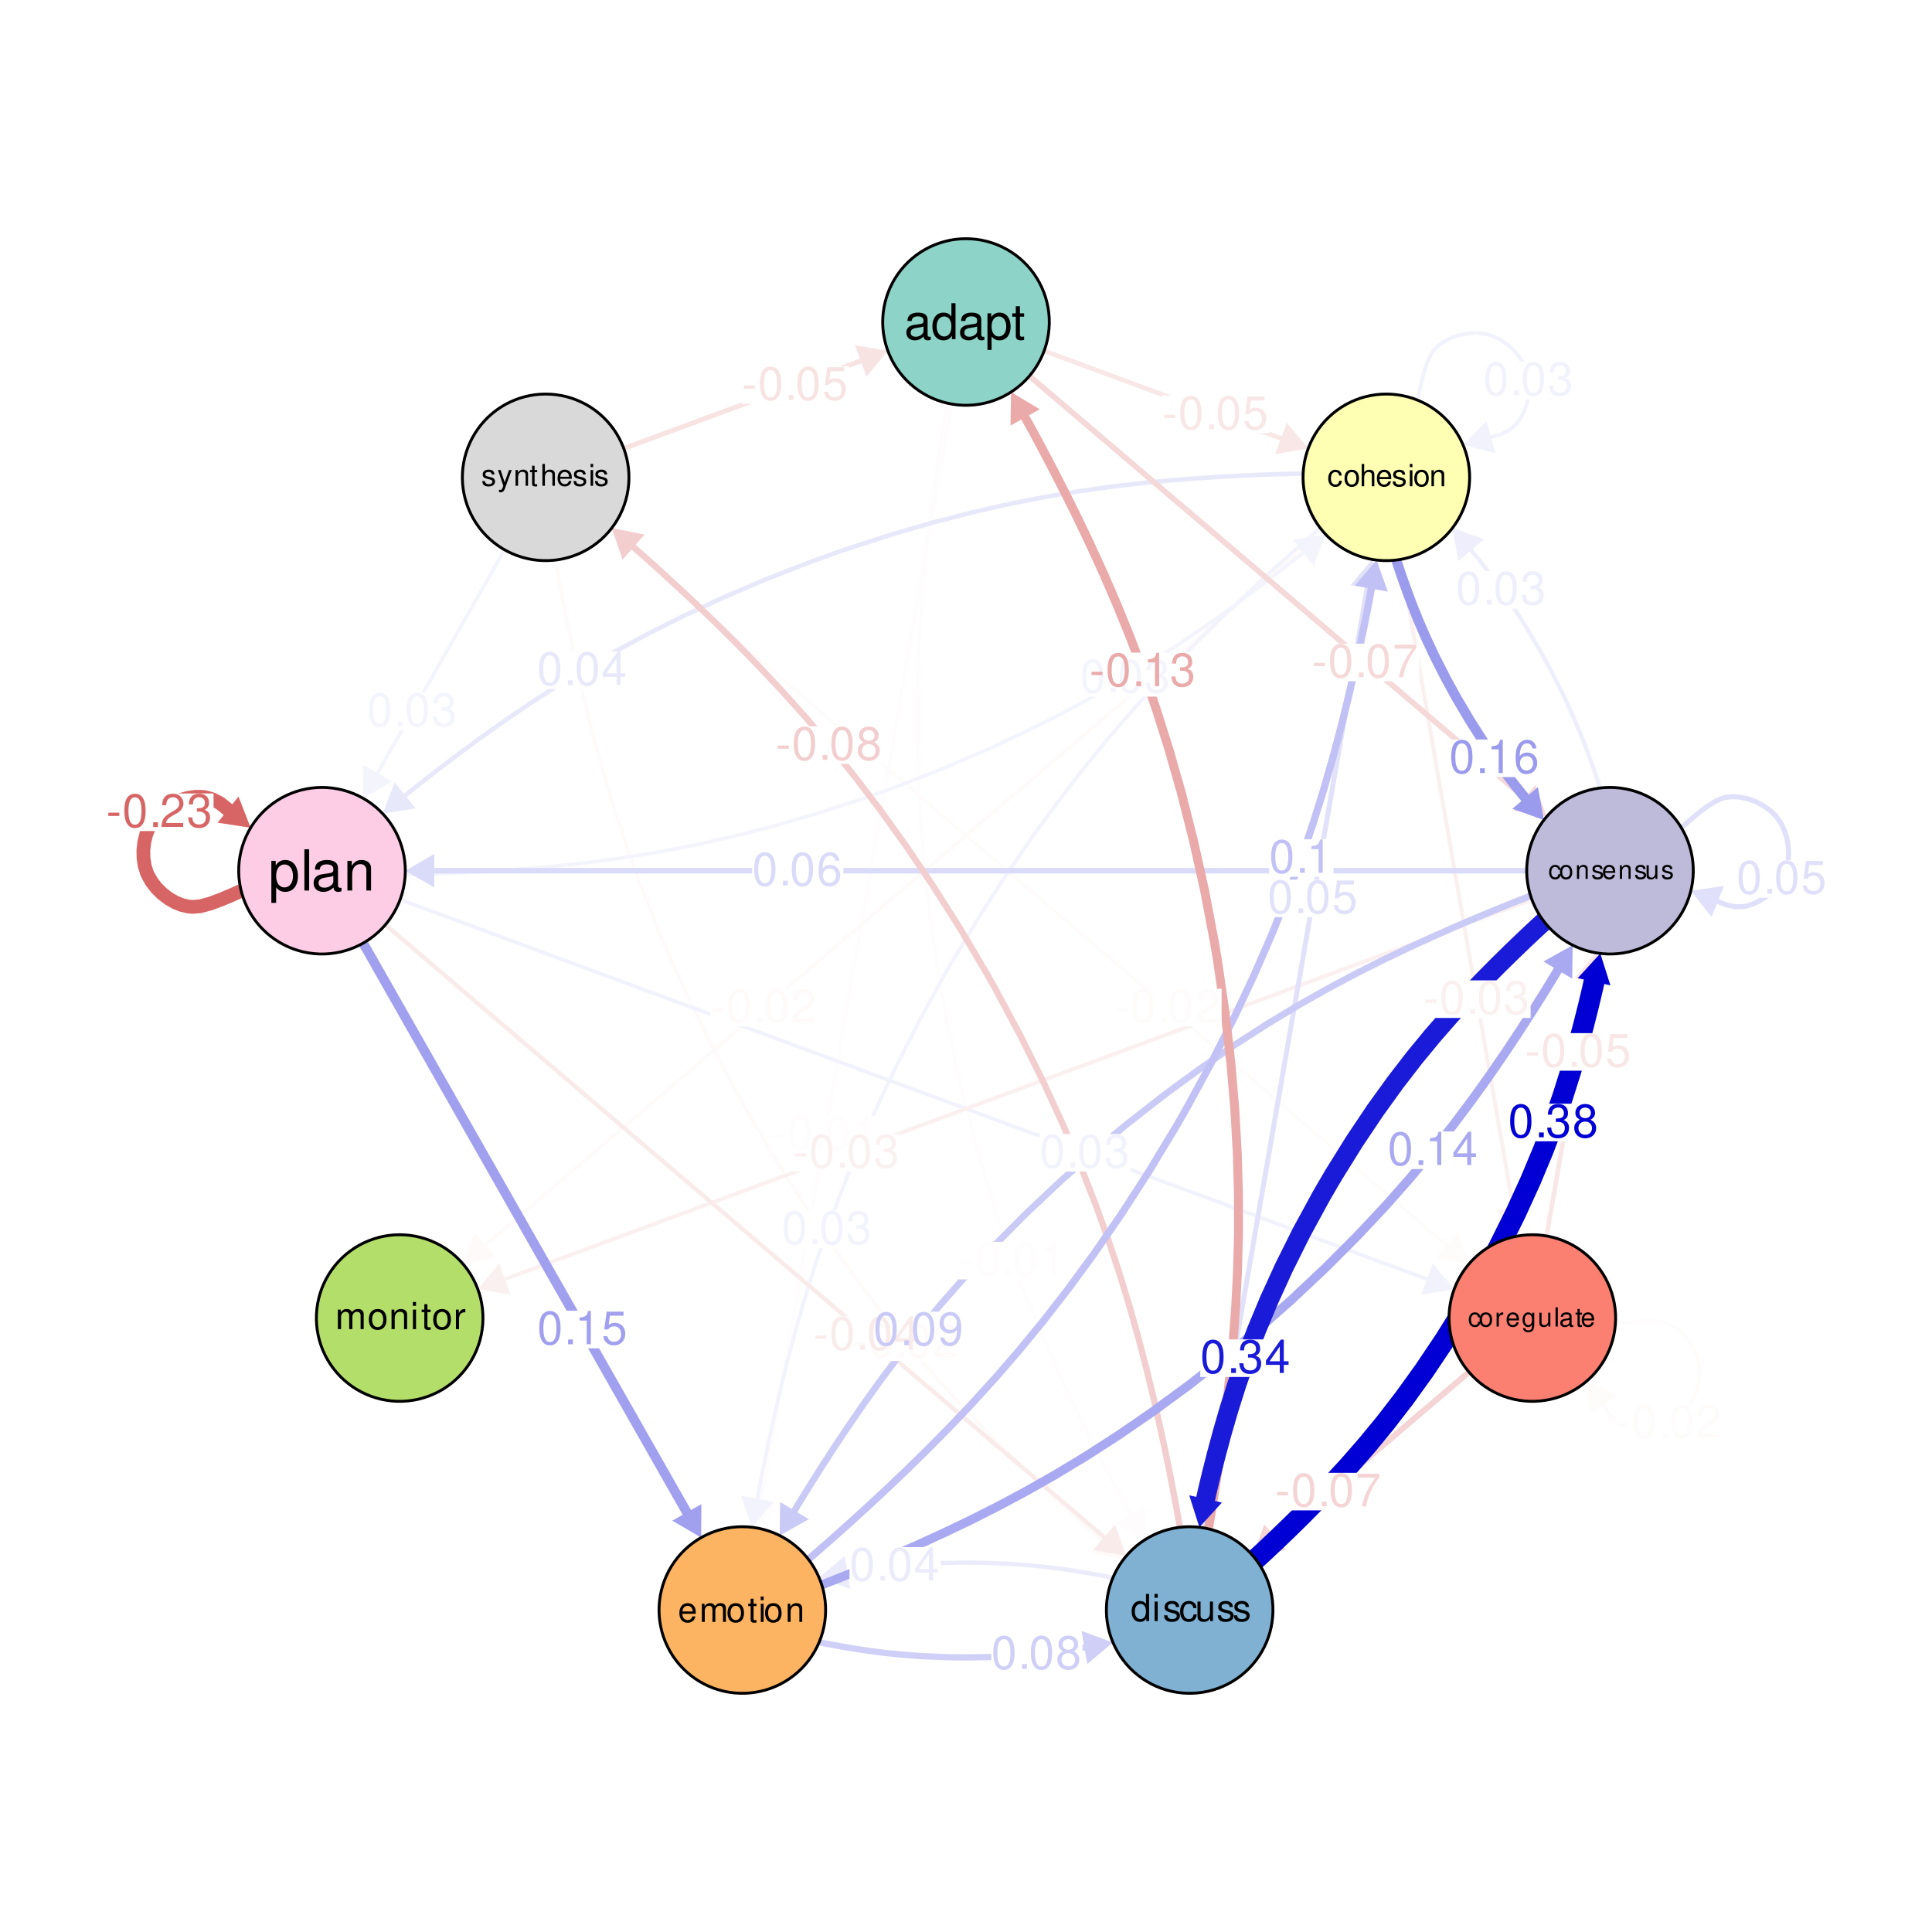 <?xml version="1.0" encoding="UTF-8"?>
<svg xmlns="http://www.w3.org/2000/svg" xmlns:xlink="http://www.w3.org/1999/xlink" width="360" height="360" viewBox="0 0 360 360">
<defs>
<g>
<g id="glyph-0-0">
<path d="M 2.438 -2.672 L 0.391 -2.672 L 0.391 -2.062 L 2.438 -2.062 Z M 2.438 -2.672 "/>
</g>
<g id="glyph-0-1">
<path d="M 2.359 -6.203 C 1.797 -6.203 1.281 -5.938 0.953 -5.531 C 0.562 -4.969 0.375 -4.156 0.375 -3 C 0.375 -0.906 1.062 0.203 2.359 0.203 C 3.641 0.203 4.344 -0.906 4.344 -2.953 C 4.344 -4.156 4.156 -4.953 3.75 -5.531 C 3.438 -5.953 2.938 -6.203 2.359 -6.203 Z M 2.359 -5.531 C 3.172 -5.531 3.578 -4.703 3.578 -3.016 C 3.578 -1.25 3.188 -0.422 2.344 -0.422 C 1.547 -0.422 1.141 -1.281 1.141 -3 C 1.141 -4.703 1.547 -5.531 2.359 -5.531 Z M 2.359 -5.531 "/>
</g>
<g id="glyph-0-2">
<path d="M 1.641 -0.891 L 0.75 -0.891 L 0.75 0 L 1.641 0 Z M 1.641 -0.891 "/>
</g>
<g id="glyph-0-3">
<path d="M 2.219 -4.422 L 2.219 0 L 2.984 0 L 2.984 -6.203 L 2.484 -6.203 C 2.219 -5.25 2.047 -5.125 0.875 -4.969 L 0.875 -4.422 Z M 2.219 -4.422 "/>
</g>
<g id="glyph-0-4">
<path d="M 4.344 -0.75 L 1.141 -0.75 C 1.219 -1.266 1.5 -1.594 2.234 -2.047 L 3.094 -2.516 C 3.953 -3 4.391 -3.625 4.391 -4.391 C 4.391 -4.906 4.172 -5.391 3.812 -5.719 C 3.453 -6.047 3.016 -6.203 2.438 -6.203 C 1.672 -6.203 1.094 -5.922 0.75 -5.391 C 0.547 -5.062 0.453 -4.688 0.422 -4.062 L 1.188 -4.062 C 1.203 -4.484 1.266 -4.719 1.359 -4.938 C 1.562 -5.312 1.953 -5.547 2.406 -5.547 C 3.094 -5.547 3.609 -5.047 3.609 -4.375 C 3.609 -3.875 3.328 -3.453 2.781 -3.141 L 2 -2.672 C 0.734 -1.953 0.359 -1.359 0.297 -0.016 L 4.344 -0.016 Z M 4.344 -0.75 "/>
</g>
<g id="glyph-0-5">
<path d="M 1.891 -2.859 L 2.312 -2.859 C 3.125 -2.859 3.562 -2.469 3.562 -1.719 C 3.562 -0.938 3.094 -0.469 2.312 -0.469 C 1.484 -0.469 1.078 -0.891 1.031 -1.797 L 0.281 -1.797 C 0.312 -1.297 0.391 -0.984 0.547 -0.703 C 0.859 -0.109 1.453 0.203 2.281 0.203 C 3.531 0.203 4.344 -0.562 4.344 -1.734 C 4.344 -2.516 4.047 -2.953 3.312 -3.203 C 3.875 -3.438 4.156 -3.875 4.156 -4.5 C 4.156 -5.562 3.469 -6.203 2.312 -6.203 C 1.078 -6.203 0.422 -5.516 0.406 -4.203 L 1.156 -4.203 C 1.172 -4.578 1.203 -4.797 1.297 -4.984 C 1.469 -5.328 1.844 -5.547 2.312 -5.547 C 2.984 -5.547 3.391 -5.141 3.391 -4.469 C 3.391 -4.031 3.234 -3.766 2.906 -3.625 C 2.688 -3.531 2.422 -3.5 1.891 -3.484 Z M 1.891 -2.859 "/>
</g>
<g id="glyph-0-6">
<path d="M 2.812 -1.5 L 2.812 0 L 3.562 0 L 3.562 -1.5 L 4.453 -1.5 L 4.453 -2.172 L 3.562 -2.172 L 3.562 -6.203 L 3 -6.203 L 0.234 -2.297 L 0.234 -1.5 Z M 2.812 -2.172 L 0.906 -2.172 L 2.812 -4.922 Z M 2.812 -2.172 "/>
</g>
<g id="glyph-0-7">
<path d="M 4.078 -6.078 L 0.938 -6.078 L 0.484 -2.766 L 1.188 -2.766 C 1.531 -3.188 1.828 -3.344 2.312 -3.344 C 3.125 -3.344 3.625 -2.781 3.625 -1.875 C 3.625 -1 3.125 -0.469 2.297 -0.469 C 1.641 -0.469 1.234 -0.812 1.062 -1.5 L 0.297 -1.5 C 0.406 -1 0.484 -0.75 0.672 -0.531 C 1.016 -0.062 1.625 0.203 2.312 0.203 C 3.547 0.203 4.406 -0.688 4.406 -1.984 C 4.406 -3.188 3.609 -4 2.438 -4 C 2 -4 1.672 -3.891 1.312 -3.641 L 1.547 -5.328 L 4.078 -5.328 Z M 4.078 -6.078 "/>
</g>
<g id="glyph-0-8">
<path d="M 4.266 -4.594 C 4.125 -5.594 3.469 -6.203 2.547 -6.203 C 1.875 -6.203 1.281 -5.875 0.922 -5.312 C 0.531 -4.703 0.375 -3.953 0.375 -2.828 C 0.375 -1.781 0.516 -1.125 0.891 -0.578 C 1.203 -0.062 1.734 0.203 2.406 0.203 C 3.562 0.203 4.406 -0.672 4.406 -1.875 C 4.406 -3.016 3.625 -3.828 2.547 -3.828 C 1.938 -3.828 1.469 -3.609 1.141 -3.141 C 1.156 -4.688 1.625 -5.531 2.5 -5.531 C 3.031 -5.531 3.391 -5.188 3.516 -4.594 Z M 2.438 -3.156 C 3.172 -3.156 3.625 -2.641 3.625 -1.812 C 3.625 -1.031 3.109 -0.469 2.422 -0.469 C 1.719 -0.469 1.188 -1.062 1.188 -1.859 C 1.188 -2.625 1.703 -3.156 2.438 -3.156 Z M 2.438 -3.156 "/>
</g>
<g id="glyph-0-9">
<path d="M 4.453 -6.078 L 0.391 -6.078 L 0.391 -5.328 L 3.688 -5.328 C 2.234 -3.266 1.641 -2 1.188 0 L 1.984 0 C 2.328 -1.953 3.094 -3.625 4.453 -5.453 Z M 4.453 -6.078 "/>
</g>
<g id="glyph-0-10">
<path d="M 3.359 -3.266 C 3.984 -3.656 4.188 -3.969 4.188 -4.547 C 4.188 -5.531 3.438 -6.203 2.359 -6.203 C 1.281 -6.203 0.531 -5.531 0.531 -4.562 C 0.531 -3.969 0.734 -3.656 1.359 -3.266 C 0.656 -2.922 0.312 -2.406 0.312 -1.719 C 0.312 -0.594 1.156 0.203 2.359 0.203 C 3.562 0.203 4.406 -0.594 4.406 -1.719 C 4.406 -2.406 4.062 -2.922 3.359 -3.266 Z M 2.359 -5.531 C 3 -5.531 3.422 -5.141 3.422 -4.531 C 3.422 -3.953 3 -3.562 2.359 -3.562 C 1.719 -3.562 1.297 -3.953 1.297 -4.547 C 1.297 -5.141 1.719 -5.531 2.359 -5.531 Z M 2.359 -2.922 C 3.109 -2.922 3.625 -2.422 3.625 -1.703 C 3.625 -0.953 3.125 -0.469 2.344 -0.469 C 1.609 -0.469 1.094 -0.984 1.094 -1.703 C 1.094 -2.438 1.594 -2.922 2.359 -2.922 Z M 2.359 -2.922 "/>
</g>
<g id="glyph-0-11">
<path d="M 0.453 -1.422 C 0.594 -0.406 1.25 0.203 2.172 0.203 C 2.859 0.203 3.453 -0.125 3.812 -0.688 C 4.188 -1.297 4.359 -2.047 4.359 -3.172 C 4.359 -4.219 4.219 -4.875 3.844 -5.438 C 3.516 -5.938 2.984 -6.203 2.312 -6.203 C 1.156 -6.203 0.328 -5.328 0.328 -4.141 C 0.328 -3 1.094 -2.188 2.203 -2.188 C 2.766 -2.188 3.203 -2.391 3.578 -2.859 C 3.578 -1.328 3.094 -0.469 2.234 -0.469 C 1.703 -0.469 1.328 -0.812 1.203 -1.422 Z M 2.312 -5.547 C 3.016 -5.547 3.547 -4.953 3.547 -4.156 C 3.547 -3.391 3.031 -2.859 2.281 -2.859 C 1.547 -2.859 1.094 -3.375 1.094 -4.188 C 1.094 -4.969 1.609 -5.547 2.312 -5.547 Z M 2.312 -5.547 "/>
</g>
<g id="glyph-1-0">
<path d="M 4.922 -0.453 C 4.828 -0.438 4.797 -0.438 4.75 -0.438 C 4.484 -0.438 4.344 -0.562 4.344 -0.812 L 4.344 -3.641 C 4.344 -4.5 3.719 -4.953 2.531 -4.953 C 1.812 -4.953 1.266 -4.75 0.922 -4.391 C 0.703 -4.141 0.609 -3.875 0.594 -3.391 L 1.375 -3.391 C 1.438 -3.984 1.781 -4.25 2.5 -4.25 C 3.203 -4.25 3.578 -3.984 3.578 -3.531 L 3.578 -3.328 C 3.562 -3 3.406 -2.875 2.781 -2.797 C 1.688 -2.656 1.531 -2.625 1.234 -2.5 C 0.672 -2.266 0.391 -1.844 0.391 -1.219 C 0.391 -0.344 1 0.219 1.969 0.219 C 2.578 0.219 3.062 0 3.594 -0.5 C 3.656 0 3.891 0.219 4.391 0.219 C 4.562 0.219 4.656 0.188 4.922 0.125 Z M 3.578 -1.516 C 3.578 -1.266 3.5 -1.109 3.266 -0.891 C 2.953 -0.609 2.578 -0.453 2.125 -0.453 C 1.531 -0.453 1.188 -0.75 1.188 -1.234 C 1.188 -1.734 1.516 -2 2.344 -2.109 C 3.156 -2.219 3.312 -2.266 3.578 -2.375 Z M 3.578 -1.516 "/>
</g>
<g id="glyph-1-1">
<path d="M 4.547 -6.703 L 3.781 -6.703 L 3.781 -4.203 C 3.469 -4.688 2.953 -4.953 2.312 -4.953 C 1.062 -4.953 0.234 -3.953 0.234 -2.422 C 0.234 -0.797 1.031 0.219 2.328 0.219 C 3 0.219 3.453 -0.031 3.875 -0.641 L 3.875 0 L 4.547 0 Z M 2.438 -4.234 C 3.266 -4.234 3.781 -3.516 3.781 -2.359 C 3.781 -1.234 3.25 -0.5 2.438 -0.5 C 1.594 -0.5 1.031 -1.25 1.031 -2.375 C 1.031 -3.484 1.594 -4.234 2.438 -4.234 Z M 2.438 -4.234 "/>
</g>
<g id="glyph-1-2">
<path d="M 0.5 2 L 1.266 2 L 1.266 -0.5 C 1.672 -0.016 2.125 0.219 2.75 0.219 C 4 0.219 4.812 -0.797 4.812 -2.328 C 4.812 -3.938 4.016 -4.953 2.734 -4.953 C 2.078 -4.953 1.562 -4.656 1.203 -4.094 L 1.203 -4.812 L 0.5 -4.812 Z M 2.609 -4.234 C 3.453 -4.234 4 -3.484 4 -2.344 C 4 -1.25 3.438 -0.5 2.609 -0.5 C 1.797 -0.5 1.266 -1.234 1.266 -2.375 C 1.266 -3.5 1.797 -4.234 2.609 -4.234 Z M 2.609 -4.234 "/>
</g>
<g id="glyph-1-3">
<path d="M 2.328 -4.812 L 1.547 -4.812 L 1.547 -6.141 L 0.781 -6.141 L 0.781 -4.812 L 0.125 -4.812 L 0.125 -4.188 L 0.781 -4.188 L 0.781 -0.547 C 0.781 -0.062 1.109 0.219 1.703 0.219 C 1.906 0.219 2.078 0.188 2.328 0.141 L 2.328 -0.5 C 2.219 -0.469 2.125 -0.453 1.969 -0.453 C 1.641 -0.453 1.547 -0.547 1.547 -0.891 L 1.547 -4.188 L 2.328 -4.188 Z M 2.328 -4.812 "/>
</g>
<g id="glyph-2-0">
<path d="M 2.688 -1.984 C 2.656 -2.281 2.594 -2.469 2.484 -2.625 C 2.281 -2.906 1.922 -3.078 1.5 -3.078 C 0.703 -3.078 0.172 -2.438 0.172 -1.438 C 0.172 -0.484 0.688 0.125 1.5 0.125 C 2.219 0.125 2.656 -0.297 2.719 -1.031 L 2.234 -1.031 C 2.156 -0.547 1.922 -0.312 1.516 -0.312 C 0.984 -0.312 0.672 -0.734 0.672 -1.438 C 0.672 -2.188 0.984 -2.641 1.5 -2.641 C 1.906 -2.641 2.156 -2.406 2.203 -1.984 Z M 2.688 -1.984 "/>
</g>
<g id="glyph-2-1">
<path d="M 1.547 -3.078 C 0.703 -3.078 0.203 -2.469 0.203 -1.469 C 0.203 -0.469 0.703 0.125 1.562 0.125 C 2.406 0.125 2.906 -0.469 2.906 -1.453 C 2.906 -2.484 2.422 -3.078 1.547 -3.078 Z M 1.562 -2.641 C 2.094 -2.641 2.406 -2.203 2.406 -1.453 C 2.406 -0.75 2.078 -0.312 1.562 -0.312 C 1.031 -0.312 0.703 -0.75 0.703 -1.469 C 0.703 -2.203 1.031 -2.641 1.562 -2.641 Z M 1.562 -2.641 "/>
</g>
<g id="glyph-2-2">
<path d="M 0.406 -4.156 L 0.406 0 L 0.875 0 L 0.875 -1.641 C 0.875 -2.266 1.188 -2.656 1.688 -2.656 C 1.844 -2.656 1.984 -2.609 2.109 -2.531 C 2.234 -2.422 2.297 -2.281 2.297 -2.062 L 2.297 0 L 2.766 0 L 2.766 -2.266 C 2.766 -2.766 2.406 -3.078 1.828 -3.078 C 1.406 -3.078 1.156 -2.938 0.875 -2.578 L 0.875 -4.156 Z M 0.406 -4.156 "/>
</g>
<g id="glyph-2-3">
<path d="M 2.922 -1.328 C 2.922 -1.797 2.891 -2.062 2.812 -2.281 C 2.609 -2.781 2.156 -3.078 1.594 -3.078 C 0.766 -3.078 0.234 -2.438 0.234 -1.453 C 0.234 -0.469 0.734 0.125 1.578 0.125 C 2.266 0.125 2.75 -0.25 2.859 -0.906 L 2.391 -0.906 C 2.25 -0.516 1.984 -0.312 1.609 -0.312 C 1.297 -0.312 1.047 -0.438 0.891 -0.703 C 0.766 -0.859 0.734 -1.031 0.719 -1.328 Z M 0.734 -1.719 C 0.781 -2.281 1.109 -2.641 1.594 -2.641 C 2.078 -2.641 2.406 -2.266 2.406 -1.719 Z M 0.734 -1.719 "/>
</g>
<g id="glyph-2-4">
<path d="M 2.5 -2.156 C 2.5 -2.75 2.109 -3.078 1.422 -3.078 C 0.719 -3.078 0.266 -2.719 0.266 -2.156 C 0.266 -1.688 0.5 -1.469 1.219 -1.297 L 1.656 -1.188 C 1.984 -1.109 2.125 -1 2.125 -0.781 C 2.125 -0.5 1.844 -0.312 1.422 -0.312 C 1.172 -0.312 0.953 -0.375 0.828 -0.5 C 0.766 -0.594 0.719 -0.672 0.703 -0.891 L 0.188 -0.891 C 0.219 -0.203 0.609 0.125 1.391 0.125 C 2.141 0.125 2.625 -0.234 2.625 -0.812 C 2.625 -1.266 2.359 -1.5 1.781 -1.641 L 1.312 -1.75 C 0.922 -1.844 0.766 -1.969 0.766 -2.188 C 0.766 -2.469 1.016 -2.641 1.391 -2.641 C 1.781 -2.641 1.984 -2.469 2 -2.156 Z M 2.5 -2.156 "/>
</g>
<g id="glyph-2-5">
<path d="M 0.859 -2.984 L 0.375 -2.984 L 0.375 0 L 0.859 0 Z M 0.859 -4.156 L 0.375 -4.156 L 0.375 -3.562 L 0.859 -3.562 Z M 0.859 -4.156 "/>
</g>
<g id="glyph-2-6">
<path d="M 0.406 -2.984 L 0.406 0 L 0.875 0 L 0.875 -1.641 C 0.875 -2.266 1.203 -2.656 1.688 -2.656 C 2.062 -2.656 2.297 -2.422 2.297 -2.062 L 2.297 0 L 2.781 0 L 2.781 -2.266 C 2.781 -2.75 2.406 -3.078 1.828 -3.078 C 1.391 -3.078 1.094 -2.906 0.844 -2.484 L 0.844 -2.984 Z M 0.406 -2.984 "/>
</g>
<g id="glyph-3-0">
<path d="M 2.281 -1.688 C 2.25 -1.922 2.203 -2.078 2.109 -2.219 C 1.938 -2.469 1.625 -2.609 1.281 -2.609 C 0.594 -2.609 0.156 -2.062 0.156 -1.219 C 0.156 -0.406 0.578 0.109 1.266 0.109 C 1.875 0.109 2.25 -0.25 2.297 -0.875 L 1.891 -0.875 C 1.828 -0.469 1.625 -0.266 1.281 -0.266 C 0.828 -0.266 0.562 -0.625 0.562 -1.219 C 0.562 -1.859 0.828 -2.234 1.266 -2.234 C 1.609 -2.234 1.812 -2.031 1.875 -1.688 Z M 2.281 -1.688 "/>
</g>
<g id="glyph-3-1">
<path d="M 1.312 -2.609 C 0.594 -2.609 0.172 -2.094 0.172 -1.25 C 0.172 -0.391 0.594 0.109 1.312 0.109 C 2.031 0.109 2.469 -0.391 2.469 -1.219 C 2.469 -2.109 2.047 -2.609 1.312 -2.609 Z M 1.312 -2.234 C 1.766 -2.234 2.047 -1.859 2.047 -1.234 C 2.047 -0.625 1.766 -0.266 1.312 -0.266 C 0.875 -0.266 0.594 -0.625 0.594 -1.25 C 0.594 -1.859 0.875 -2.234 1.312 -2.234 Z M 1.312 -2.234 "/>
</g>
<g id="glyph-3-2">
<path d="M 0.344 -2.531 L 0.344 0 L 0.75 0 L 0.75 -1.391 C 0.75 -1.906 1.016 -2.25 1.422 -2.25 C 1.75 -2.25 1.953 -2.062 1.953 -1.75 L 1.953 0 L 2.344 0 L 2.344 -1.906 C 2.344 -2.328 2.031 -2.609 1.547 -2.609 C 1.172 -2.609 0.938 -2.453 0.703 -2.109 L 0.703 -2.531 Z M 0.344 -2.531 "/>
</g>
<g id="glyph-3-3">
<path d="M 2.109 -1.828 C 2.109 -2.328 1.781 -2.609 1.203 -2.609 C 0.609 -2.609 0.234 -2.297 0.234 -1.828 C 0.234 -1.438 0.438 -1.25 1.031 -1.094 L 1.406 -1.016 C 1.688 -0.938 1.797 -0.844 1.797 -0.656 C 1.797 -0.422 1.562 -0.266 1.203 -0.266 C 0.984 -0.266 0.812 -0.328 0.703 -0.438 C 0.641 -0.5 0.609 -0.578 0.594 -0.75 L 0.172 -0.75 C 0.188 -0.172 0.516 0.109 1.172 0.109 C 1.812 0.109 2.219 -0.203 2.219 -0.688 C 2.219 -1.062 2 -1.281 1.5 -1.391 L 1.109 -1.484 C 0.781 -1.562 0.641 -1.672 0.641 -1.844 C 0.641 -2.078 0.859 -2.234 1.188 -2.234 C 1.5 -2.234 1.688 -2.094 1.688 -1.828 Z M 2.109 -1.828 "/>
</g>
<g id="glyph-3-4">
<path d="M 2.484 -1.125 C 2.484 -1.516 2.453 -1.75 2.375 -1.938 C 2.219 -2.344 1.828 -2.609 1.359 -2.609 C 0.641 -2.609 0.188 -2.062 0.188 -1.234 C 0.188 -0.391 0.625 0.109 1.344 0.109 C 1.922 0.109 2.328 -0.219 2.422 -0.766 L 2.016 -0.766 C 1.906 -0.438 1.688 -0.266 1.359 -0.266 C 1.094 -0.266 0.891 -0.375 0.75 -0.594 C 0.656 -0.734 0.625 -0.875 0.609 -1.125 Z M 0.625 -1.453 C 0.656 -1.922 0.938 -2.234 1.344 -2.234 C 1.75 -2.234 2.047 -1.906 2.047 -1.453 Z M 0.625 -1.453 "/>
</g>
<g id="glyph-3-5">
<path d="M 2.328 0 L 2.328 -2.531 L 1.922 -2.531 L 1.922 -1.094 C 1.922 -0.578 1.656 -0.234 1.234 -0.234 C 0.922 -0.234 0.719 -0.438 0.719 -0.734 L 0.719 -2.531 L 0.312 -2.531 L 0.312 -0.578 C 0.312 -0.156 0.625 0.109 1.125 0.109 C 1.484 0.109 1.734 -0.016 1.969 -0.359 L 1.969 0 Z M 2.328 0 "/>
</g>
<g id="glyph-4-0">
<path d="M 2.312 -1.703 C 2.297 -1.953 2.234 -2.125 2.141 -2.266 C 1.969 -2.5 1.656 -2.641 1.297 -2.641 C 0.594 -2.641 0.156 -2.094 0.156 -1.234 C 0.156 -0.406 0.594 0.109 1.297 0.109 C 1.906 0.109 2.297 -0.25 2.344 -0.891 L 1.922 -0.891 C 1.859 -0.469 1.656 -0.266 1.297 -0.266 C 0.844 -0.266 0.578 -0.641 0.578 -1.234 C 0.578 -1.891 0.844 -2.266 1.297 -2.266 C 1.641 -2.266 1.844 -2.062 1.906 -1.703 Z M 2.312 -1.703 "/>
</g>
<g id="glyph-4-1">
<path d="M 1.328 -2.641 C 0.609 -2.641 0.172 -2.125 0.172 -1.266 C 0.172 -0.391 0.609 0.109 1.344 0.109 C 2.062 0.109 2.5 -0.406 2.5 -1.25 C 2.5 -2.141 2.078 -2.641 1.328 -2.641 Z M 1.344 -2.266 C 1.797 -2.266 2.078 -1.891 2.078 -1.25 C 2.078 -0.641 1.797 -0.266 1.344 -0.266 C 0.891 -0.266 0.609 -0.641 0.609 -1.266 C 0.609 -1.891 0.891 -2.266 1.344 -2.266 Z M 1.344 -2.266 "/>
</g>
<g id="glyph-4-2">
<path d="M 0.344 -2.578 L 0.344 0 L 0.75 0 L 0.75 -1.328 C 0.75 -1.953 1.016 -2.234 1.578 -2.219 L 1.578 -2.625 C 1.5 -2.641 1.469 -2.641 1.422 -2.641 C 1.156 -2.641 0.953 -2.484 0.719 -2.109 L 0.719 -2.578 Z M 0.344 -2.578 "/>
</g>
<g id="glyph-4-3">
<path d="M 2.516 -1.141 C 2.516 -1.547 2.484 -1.781 2.406 -1.969 C 2.25 -2.391 1.859 -2.641 1.375 -2.641 C 0.656 -2.641 0.203 -2.094 0.203 -1.25 C 0.203 -0.406 0.641 0.109 1.359 0.109 C 1.953 0.109 2.359 -0.219 2.469 -0.781 L 2.047 -0.781 C 1.938 -0.438 1.703 -0.266 1.375 -0.266 C 1.125 -0.266 0.891 -0.375 0.766 -0.594 C 0.656 -0.75 0.625 -0.891 0.625 -1.141 Z M 0.641 -1.484 C 0.672 -1.953 0.953 -2.266 1.375 -2.266 C 1.781 -2.266 2.078 -1.938 2.078 -1.484 Z M 0.641 -1.484 "/>
</g>
<g id="glyph-4-4">
<path d="M 1.984 -2.578 L 1.984 -2.203 C 1.781 -2.5 1.547 -2.641 1.219 -2.641 C 0.609 -2.641 0.172 -2.062 0.172 -1.234 C 0.172 -0.812 0.281 -0.5 0.5 -0.234 C 0.688 -0.016 0.938 0.109 1.203 0.109 C 1.5 0.109 1.734 -0.031 1.938 -0.344 L 1.938 -0.219 C 1.938 0.469 1.75 0.719 1.234 0.719 C 0.891 0.719 0.719 0.594 0.672 0.297 L 0.25 0.297 C 0.297 0.766 0.672 1.062 1.234 1.062 C 1.609 1.062 1.922 0.953 2.094 0.734 C 2.281 0.5 2.359 0.188 2.359 -0.422 L 2.359 -2.578 Z M 1.266 -2.266 C 1.703 -2.266 1.938 -1.906 1.938 -1.25 C 1.938 -0.625 1.688 -0.266 1.266 -0.266 C 0.844 -0.266 0.594 -0.641 0.594 -1.266 C 0.594 -1.891 0.844 -2.266 1.266 -2.266 Z M 1.266 -2.266 "/>
</g>
<g id="glyph-4-5">
<path d="M 2.359 0 L 2.359 -2.578 L 1.953 -2.578 L 1.953 -1.109 C 1.953 -0.594 1.688 -0.25 1.25 -0.25 C 0.938 -0.25 0.719 -0.438 0.719 -0.75 L 0.719 -2.578 L 0.312 -2.578 L 0.312 -0.594 C 0.312 -0.156 0.641 0.109 1.141 0.109 C 1.516 0.109 1.75 -0.016 2 -0.359 L 2 0 Z M 2.359 0 "/>
</g>
<g id="glyph-4-6">
<path d="M 0.75 -3.578 L 0.328 -3.578 L 0.328 0 L 0.75 0 Z M 0.75 -3.578 "/>
</g>
<g id="glyph-4-7">
<path d="M 2.625 -0.234 C 2.578 -0.234 2.562 -0.234 2.531 -0.234 C 2.391 -0.234 2.312 -0.297 2.312 -0.438 L 2.312 -1.938 C 2.312 -2.406 1.984 -2.641 1.344 -2.641 C 0.969 -2.641 0.672 -2.531 0.5 -2.344 C 0.375 -2.219 0.328 -2.062 0.312 -1.812 L 0.734 -1.812 C 0.766 -2.125 0.953 -2.266 1.328 -2.266 C 1.703 -2.266 1.906 -2.125 1.906 -1.891 L 1.906 -1.781 C 1.906 -1.594 1.812 -1.531 1.484 -1.484 C 0.906 -1.422 0.812 -1.391 0.656 -1.328 C 0.359 -1.203 0.203 -0.984 0.203 -0.641 C 0.203 -0.188 0.531 0.109 1.047 0.109 C 1.375 0.109 1.641 0 1.922 -0.266 C 1.953 0 2.078 0.109 2.344 0.109 C 2.438 0.109 2.484 0.109 2.625 0.062 Z M 1.906 -0.812 C 1.906 -0.672 1.875 -0.594 1.75 -0.469 C 1.578 -0.328 1.375 -0.25 1.141 -0.25 C 0.812 -0.25 0.641 -0.391 0.641 -0.656 C 0.641 -0.922 0.812 -1.062 1.25 -1.125 C 1.688 -1.188 1.766 -1.203 1.906 -1.266 Z M 1.906 -0.812 "/>
</g>
<g id="glyph-4-8">
<path d="M 1.25 -2.578 L 0.828 -2.578 L 0.828 -3.281 L 0.422 -3.281 L 0.422 -2.578 L 0.062 -2.578 L 0.062 -2.234 L 0.422 -2.234 L 0.422 -0.297 C 0.422 -0.031 0.594 0.109 0.906 0.109 C 1.016 0.109 1.109 0.109 1.25 0.078 L 1.25 -0.266 C 1.188 -0.25 1.141 -0.25 1.047 -0.25 C 0.875 -0.25 0.828 -0.297 0.828 -0.469 L 0.828 -2.234 L 1.25 -2.234 Z M 1.25 -2.578 "/>
</g>
<g id="glyph-5-0">
<path d="M 3.438 -5.062 L 2.859 -5.062 L 2.859 -3.188 C 2.625 -3.547 2.234 -3.75 1.75 -3.75 C 0.797 -3.75 0.188 -2.984 0.188 -1.828 C 0.188 -0.594 0.781 0.156 1.766 0.156 C 2.266 0.156 2.609 -0.031 2.922 -0.484 L 2.922 0 L 3.438 0 Z M 1.844 -3.203 C 2.469 -3.203 2.859 -2.656 2.859 -1.781 C 2.859 -0.938 2.469 -0.375 1.844 -0.375 C 1.203 -0.375 0.781 -0.953 0.781 -1.797 C 0.781 -2.641 1.203 -3.203 1.844 -3.203 Z M 1.844 -3.203 "/>
</g>
<g id="glyph-5-1">
<path d="M 1.047 -3.641 L 0.469 -3.641 L 0.469 0 L 1.047 0 Z M 1.047 -5.062 L 0.453 -5.062 L 0.453 -4.344 L 1.047 -4.344 Z M 1.047 -5.062 "/>
</g>
<g id="glyph-5-2">
<path d="M 3.047 -2.625 C 3.031 -3.344 2.562 -3.75 1.719 -3.75 C 0.875 -3.75 0.328 -3.312 0.328 -2.641 C 0.328 -2.062 0.625 -1.797 1.484 -1.578 L 2.016 -1.453 C 2.422 -1.359 2.594 -1.203 2.594 -0.953 C 2.594 -0.609 2.25 -0.375 1.734 -0.375 C 1.422 -0.375 1.156 -0.469 1.016 -0.625 C 0.922 -0.719 0.891 -0.828 0.844 -1.078 L 0.234 -1.078 C 0.266 -0.25 0.734 0.156 1.688 0.156 C 2.609 0.156 3.188 -0.297 3.188 -1 C 3.188 -1.531 2.891 -1.828 2.156 -2.016 L 1.609 -2.141 C 1.141 -2.25 0.938 -2.406 0.938 -2.656 C 0.938 -3 1.234 -3.219 1.703 -3.219 C 2.172 -3.219 2.422 -3.016 2.438 -2.625 Z M 3.047 -2.625 "/>
</g>
<g id="glyph-5-3">
<path d="M 3.281 -2.422 C 3.25 -2.781 3.172 -3 3.031 -3.203 C 2.781 -3.547 2.344 -3.75 1.828 -3.75 C 0.844 -3.75 0.219 -2.969 0.219 -1.766 C 0.219 -0.578 0.844 0.156 1.828 0.156 C 2.703 0.156 3.25 -0.359 3.312 -1.25 L 2.734 -1.25 C 2.641 -0.672 2.344 -0.375 1.844 -0.375 C 1.203 -0.375 0.828 -0.891 0.828 -1.766 C 0.828 -2.672 1.203 -3.219 1.828 -3.219 C 2.312 -3.219 2.625 -2.922 2.688 -2.422 Z M 3.281 -2.422 "/>
</g>
<g id="glyph-5-4">
<path d="M 3.344 0 L 3.344 -3.641 L 2.781 -3.641 L 2.781 -1.578 C 2.781 -0.828 2.391 -0.344 1.781 -0.344 C 1.328 -0.344 1.031 -0.625 1.031 -1.062 L 1.031 -3.641 L 0.453 -3.641 L 0.453 -0.828 C 0.453 -0.234 0.906 0.156 1.609 0.156 C 2.156 0.156 2.484 -0.031 2.828 -0.5 L 2.828 0 Z M 3.344 0 "/>
</g>
<g id="glyph-5-5">
<path d="M 0.484 -3.641 L 0.484 0 L 1.078 0 L 1.078 -2.281 C 1.078 -2.812 1.453 -3.234 1.922 -3.234 C 2.359 -3.234 2.594 -2.969 2.594 -2.516 L 2.594 0 L 3.188 0 L 3.188 -2.281 C 3.188 -2.812 3.562 -3.234 4.047 -3.234 C 4.469 -3.234 4.719 -2.969 4.719 -2.516 L 4.719 0 L 5.297 0 L 5.297 -2.734 C 5.297 -3.391 4.922 -3.75 4.234 -3.75 C 3.75 -3.75 3.469 -3.609 3.125 -3.188 C 2.906 -3.578 2.609 -3.75 2.141 -3.75 C 1.656 -3.75 1.328 -3.562 1.016 -3.125 L 1.016 -3.641 Z M 0.484 -3.641 "/>
</g>
<g id="glyph-5-6">
<path d="M 1.891 -3.75 C 0.859 -3.75 0.25 -3.016 0.25 -1.797 C 0.25 -0.562 0.859 0.156 1.891 0.156 C 2.922 0.156 3.547 -0.562 3.547 -1.766 C 3.547 -3.031 2.953 -3.75 1.891 -3.75 Z M 1.891 -3.219 C 2.547 -3.219 2.938 -2.672 2.938 -1.766 C 2.938 -0.906 2.531 -0.375 1.891 -0.375 C 1.25 -0.375 0.859 -0.906 0.859 -1.797 C 0.859 -2.672 1.25 -3.219 1.891 -3.219 Z M 1.891 -3.219 "/>
</g>
<g id="glyph-5-7">
<path d="M 0.484 -3.641 L 0.484 0 L 1.078 0 L 1.078 -2.016 C 1.078 -2.75 1.453 -3.234 2.062 -3.234 C 2.516 -3.234 2.812 -2.969 2.812 -2.531 L 2.812 0 L 3.391 0 L 3.391 -2.75 C 3.391 -3.359 2.938 -3.75 2.234 -3.75 C 1.688 -3.75 1.344 -3.547 1.016 -3.031 L 1.016 -3.641 Z M 0.484 -3.641 "/>
</g>
<g id="glyph-5-8">
<path d="M 1.766 -3.641 L 1.172 -3.641 L 1.172 -4.641 L 0.594 -4.641 L 0.594 -3.641 L 0.094 -3.641 L 0.094 -3.172 L 0.594 -3.172 L 0.594 -0.422 C 0.594 -0.047 0.844 0.156 1.297 0.156 C 1.453 0.156 1.578 0.141 1.766 0.109 L 1.766 -0.375 C 1.688 -0.359 1.609 -0.344 1.484 -0.344 C 1.234 -0.344 1.172 -0.422 1.172 -0.672 L 1.172 -3.172 L 1.766 -3.172 Z M 1.766 -3.641 "/>
</g>
<g id="glyph-5-9">
<path d="M 0.484 -3.641 L 0.484 0 L 1.062 0 L 1.062 -1.891 C 1.078 -2.766 1.438 -3.156 2.234 -3.141 L 2.234 -3.734 C 2.141 -3.734 2.078 -3.75 2.016 -3.75 C 1.641 -3.75 1.344 -3.531 1.016 -2.984 L 1.016 -3.641 Z M 0.484 -3.641 "/>
</g>
<g id="glyph-6-0">
<path d="M 3.328 -1.516 C 3.328 -2.031 3.281 -2.344 3.188 -2.594 C 2.969 -3.156 2.453 -3.5 1.812 -3.5 C 0.875 -3.5 0.266 -2.781 0.266 -1.656 C 0.266 -0.531 0.844 0.156 1.797 0.156 C 2.578 0.156 3.125 -0.297 3.25 -1.031 L 2.703 -1.031 C 2.562 -0.578 2.25 -0.344 1.828 -0.344 C 1.484 -0.344 1.188 -0.5 1 -0.797 C 0.875 -0.984 0.828 -1.188 0.828 -1.516 Z M 0.844 -1.953 C 0.875 -2.594 1.266 -3 1.812 -3 C 2.359 -3 2.75 -2.562 2.75 -1.953 Z M 0.844 -1.953 "/>
</g>
<g id="glyph-6-1">
<path d="M 0.453 -3.391 L 0.453 0 L 1 0 L 1 -2.141 C 1 -2.625 1.359 -3.016 1.797 -3.016 C 2.203 -3.016 2.422 -2.781 2.422 -2.344 L 2.422 0 L 2.969 0 L 2.969 -2.141 C 2.969 -2.625 3.328 -3.016 3.766 -3.016 C 4.156 -3.016 4.391 -2.766 4.391 -2.344 L 4.391 0 L 4.938 0 L 4.938 -2.547 C 4.938 -3.156 4.594 -3.5 3.953 -3.5 C 3.5 -3.5 3.234 -3.359 2.906 -2.969 C 2.703 -3.344 2.438 -3.5 2 -3.5 C 1.547 -3.5 1.234 -3.328 0.953 -2.922 L 0.953 -3.391 Z M 0.453 -3.391 "/>
</g>
<g id="glyph-6-2">
<path d="M 1.766 -3.5 C 0.797 -3.5 0.234 -2.812 0.234 -1.672 C 0.234 -0.531 0.797 0.156 1.766 0.156 C 2.734 0.156 3.312 -0.531 3.312 -1.641 C 3.312 -2.828 2.75 -3.5 1.766 -3.5 Z M 1.766 -3 C 2.375 -3 2.75 -2.5 2.75 -1.656 C 2.75 -0.844 2.359 -0.344 1.766 -0.344 C 1.172 -0.344 0.797 -0.844 0.797 -1.672 C 0.797 -2.5 1.172 -3 1.766 -3 Z M 1.766 -3 "/>
</g>
<g id="glyph-6-3">
<path d="M 1.641 -3.391 L 1.094 -3.391 L 1.094 -4.328 L 0.547 -4.328 L 0.547 -3.391 L 0.094 -3.391 L 0.094 -2.953 L 0.547 -2.953 L 0.547 -0.391 C 0.547 -0.031 0.781 0.156 1.203 0.156 C 1.344 0.156 1.469 0.141 1.641 0.109 L 1.641 -0.344 C 1.562 -0.328 1.5 -0.328 1.391 -0.328 C 1.156 -0.328 1.094 -0.391 1.094 -0.625 L 1.094 -2.953 L 1.641 -2.953 Z M 1.641 -3.391 "/>
</g>
<g id="glyph-6-4">
<path d="M 0.969 -3.391 L 0.438 -3.391 L 0.438 0 L 0.969 0 Z M 0.969 -4.734 L 0.422 -4.734 L 0.422 -4.047 L 0.969 -4.047 Z M 0.969 -4.734 "/>
</g>
<g id="glyph-6-5">
<path d="M 0.453 -3.391 L 0.453 0 L 1 0 L 1 -1.875 C 1 -2.562 1.359 -3.016 1.922 -3.016 C 2.344 -3.016 2.625 -2.766 2.625 -2.359 L 2.625 0 L 3.156 0 L 3.156 -2.562 C 3.156 -3.125 2.734 -3.5 2.078 -3.5 C 1.578 -3.5 1.25 -3.297 0.953 -2.828 L 0.953 -3.391 Z M 0.453 -3.391 "/>
</g>
<g id="glyph-7-0">
<path d="M 0.562 2.297 L 1.453 2.297 L 1.453 -0.578 C 1.922 -0.016 2.438 0.25 3.156 0.25 C 4.594 0.25 5.516 -0.906 5.516 -2.672 C 5.516 -4.531 4.609 -5.688 3.141 -5.688 C 2.391 -5.688 1.797 -5.344 1.375 -4.688 L 1.375 -5.531 L 0.562 -5.531 Z M 3 -4.859 C 3.969 -4.859 4.594 -4.016 4.594 -2.688 C 4.594 -1.438 3.953 -0.578 3 -0.578 C 2.062 -0.578 1.453 -1.422 1.453 -2.719 C 1.453 -4.016 2.062 -4.859 3 -4.859 Z M 3 -4.859 "/>
</g>
<g id="glyph-7-1">
<path d="M 1.609 -7.688 L 0.719 -7.688 L 0.719 0 L 1.609 0 Z M 1.609 -7.688 "/>
</g>
<g id="glyph-7-2">
<path d="M 5.641 -0.516 C 5.547 -0.5 5.5 -0.5 5.453 -0.5 C 5.141 -0.5 4.984 -0.656 4.984 -0.922 L 4.984 -4.172 C 4.984 -5.156 4.266 -5.688 2.906 -5.688 C 2.094 -5.688 1.438 -5.453 1.062 -5.047 C 0.812 -4.75 0.703 -4.438 0.688 -3.891 L 1.578 -3.891 C 1.641 -4.562 2.047 -4.875 2.875 -4.875 C 3.672 -4.875 4.109 -4.578 4.109 -4.047 L 4.109 -3.812 C 4.094 -3.438 3.906 -3.297 3.188 -3.203 C 1.938 -3.047 1.75 -3 1.406 -2.875 C 0.766 -2.594 0.438 -2.109 0.438 -1.391 C 0.438 -0.391 1.141 0.25 2.25 0.25 C 2.953 0.25 3.516 0 4.141 -0.562 C 4.203 0 4.469 0.25 5.047 0.25 C 5.234 0.25 5.344 0.219 5.641 0.141 Z M 4.109 -1.734 C 4.109 -1.438 4.016 -1.266 3.75 -1.016 C 3.391 -0.703 2.969 -0.531 2.453 -0.531 C 1.766 -0.531 1.359 -0.859 1.359 -1.406 C 1.359 -2 1.734 -2.281 2.688 -2.422 C 3.625 -2.547 3.812 -2.594 4.109 -2.734 Z M 4.109 -1.734 "/>
</g>
<g id="glyph-7-3">
<path d="M 0.734 -5.531 L 0.734 0 L 1.625 0 L 1.625 -3.047 C 1.625 -4.172 2.219 -4.922 3.125 -4.922 C 3.812 -4.922 4.266 -4.5 4.266 -3.828 L 4.266 0 L 5.141 0 L 5.141 -4.172 C 5.141 -5.094 4.453 -5.688 3.391 -5.688 C 2.562 -5.688 2.031 -5.375 1.547 -4.594 L 1.547 -5.531 Z M 0.734 -5.531 "/>
</g>
<g id="glyph-8-0">
<path d="M 2.453 -2.109 C 2.438 -2.688 2.062 -3.016 1.391 -3.016 C 0.703 -3.016 0.266 -2.656 0.266 -2.125 C 0.266 -1.656 0.5 -1.438 1.188 -1.281 L 1.625 -1.172 C 1.953 -1.094 2.078 -0.969 2.078 -0.766 C 2.078 -0.484 1.812 -0.297 1.406 -0.297 C 1.141 -0.297 0.938 -0.375 0.812 -0.5 C 0.75 -0.578 0.703 -0.672 0.688 -0.875 L 0.188 -0.875 C 0.219 -0.203 0.594 0.125 1.359 0.125 C 2.094 0.125 2.562 -0.234 2.562 -0.797 C 2.562 -1.234 2.328 -1.484 1.734 -1.609 L 1.297 -1.719 C 0.906 -1.812 0.75 -1.938 0.75 -2.141 C 0.75 -2.422 0.984 -2.578 1.375 -2.578 C 1.75 -2.578 1.953 -2.422 1.953 -2.109 Z M 2.453 -2.109 "/>
</g>
<g id="glyph-8-1">
<path d="M 2.172 -2.938 L 1.359 -0.656 L 0.609 -2.938 L 0.109 -2.938 L 1.109 0.016 L 0.922 0.469 C 0.844 0.688 0.75 0.766 0.547 0.766 C 0.469 0.766 0.406 0.75 0.297 0.734 L 0.297 1.141 C 0.391 1.203 0.5 1.219 0.609 1.219 C 0.766 1.219 0.922 1.172 1.047 1.078 C 1.203 0.969 1.281 0.844 1.375 0.609 L 2.672 -2.938 Z M 2.172 -2.938 "/>
</g>
<g id="glyph-8-2">
<path d="M 0.391 -2.938 L 0.391 0 L 0.859 0 L 0.859 -1.609 C 0.859 -2.219 1.172 -2.609 1.656 -2.609 C 2.031 -2.609 2.266 -2.391 2.266 -2.031 L 2.266 0 L 2.719 0 L 2.719 -2.219 C 2.719 -2.703 2.359 -3.016 1.797 -3.016 C 1.359 -3.016 1.078 -2.844 0.828 -2.438 L 0.828 -2.938 Z M 0.391 -2.938 "/>
</g>
<g id="glyph-8-3">
<path d="M 1.422 -2.938 L 0.938 -2.938 L 0.938 -3.734 L 0.469 -3.734 L 0.469 -2.938 L 0.078 -2.938 L 0.078 -2.547 L 0.469 -2.547 L 0.469 -0.328 C 0.469 -0.031 0.672 0.125 1.047 0.125 C 1.156 0.125 1.266 0.125 1.422 0.094 L 1.422 -0.297 C 1.359 -0.281 1.297 -0.281 1.203 -0.281 C 1 -0.281 0.938 -0.328 0.938 -0.547 L 0.938 -2.547 L 1.422 -2.547 Z M 1.422 -2.938 "/>
</g>
<g id="glyph-8-4">
<path d="M 0.391 -4.078 L 0.391 0 L 0.859 0 L 0.859 -1.609 C 0.859 -2.219 1.172 -2.609 1.656 -2.609 C 1.812 -2.609 1.953 -2.562 2.062 -2.484 C 2.203 -2.375 2.25 -2.234 2.25 -2.031 L 2.25 0 L 2.719 0 L 2.719 -2.219 C 2.719 -2.703 2.359 -3.016 1.797 -3.016 C 1.375 -3.016 1.125 -2.891 0.859 -2.531 L 0.859 -4.078 Z M 0.391 -4.078 "/>
</g>
<g id="glyph-8-5">
<path d="M 2.875 -1.312 C 2.875 -1.75 2.844 -2.031 2.75 -2.25 C 2.562 -2.719 2.109 -3.016 1.562 -3.016 C 0.75 -3.016 0.219 -2.391 0.219 -1.422 C 0.219 -0.453 0.734 0.125 1.562 0.125 C 2.219 0.125 2.688 -0.25 2.812 -0.891 L 2.344 -0.891 C 2.203 -0.5 1.953 -0.297 1.578 -0.297 C 1.281 -0.297 1.031 -0.438 0.859 -0.688 C 0.75 -0.844 0.719 -1.016 0.703 -1.312 Z M 0.719 -1.688 C 0.766 -2.234 1.094 -2.578 1.562 -2.578 C 2.031 -2.578 2.359 -2.219 2.359 -1.688 Z M 0.719 -1.688 "/>
</g>
<g id="glyph-8-6">
<path d="M 0.844 -2.938 L 0.375 -2.938 L 0.375 0 L 0.844 0 Z M 0.844 -4.078 L 0.375 -4.078 L 0.375 -3.484 L 0.844 -3.484 Z M 0.844 -4.078 "/>
</g>
</g>
</defs>
<rect x="-36" y="-36" width="432" height="432" fill="rgb(100%, 100%, 100%)" fill-opacity="1"/>
<path fill="none" stroke-width="0.573" stroke-linecap="round" stroke-linejoin="round" stroke="rgb(99.608%, 98.824%, 98.824%)" stroke-opacity="1" stroke-miterlimit="10" d="M 177.344 75.293 L 141.906 279.383 "/>
<path fill-rule="nonzero" fill="rgb(99.608%, 98.824%, 98.824%)" fill-opacity="1" d="M 138.832 278.852 L 140.98 284.707 L 144.977 279.918 Z M 138.832 278.852 "/>
<path fill="none" stroke-width="0.576" stroke-linecap="round" stroke-linejoin="round" stroke="rgb(99.608%, 98.824%, 98.824%)" stroke-opacity="1" stroke-miterlimit="10" d="M 176.504 75.121 L 176.496 75.168 L 176.445 75.457 L 176.316 76.188 L 176.09 77.512 L 175.758 79.52 L 175.32 82.25 L 174.797 85.676 L 174.211 89.742 L 173.59 94.367 L 172.969 99.453 L 172.375 104.926 L 171.844 110.727 L 171.406 116.832 L 171.082 123.25 L 170.906 130.016 L 170.906 137.191 L 171.113 144.848 L 171.57 153.055 L 172.316 161.863 L 173.391 171.238 L 174.816 181.039 L 175.383 184.422 L 177.254 194.242 L 179.352 203.629 L 181.586 212.398 L 183.898 220.5 L 186.27 227.977 L 188.676 234.898 L 191.117 241.355 L 193.578 247.41 L 196.051 253.121 L 198.516 258.512 L 200.938 263.582 L 203.281 268.293 L 205.48 272.594 L 207.488 276.406 L 209.234 279.664 L 210.656 282.223 "/>
<path fill-rule="nonzero" fill="rgb(99.608%, 98.824%, 98.824%)" fill-opacity="1" d="M 207.93 283.738 L 213.277 286.945 L 213.383 280.707 Z M 207.93 283.738 "/>
<path fill="none" stroke-width="0.583" stroke-linecap="round" stroke-linejoin="round" stroke="rgb(99.608%, 98.431%, 98.431%)" stroke-opacity="1" stroke-miterlimit="10" d="M 113.488 99.016 L 269.598 232.027 "/>
<path fill-rule="nonzero" fill="rgb(99.608%, 98.431%, 98.431%)" fill-opacity="1" d="M 267.578 234.398 L 273.711 235.531 L 271.621 229.652 Z M 267.578 234.398 "/>
<path fill="none" stroke-width="0.585" stroke-linecap="round" stroke-linejoin="round" stroke="rgb(99.608%, 98.431%, 98.431%)" stroke-opacity="1" stroke-miterlimit="10" d="M 301.016 246.605 L 301.285 246.57 L 302.703 246.406 L 305.012 246.188 L 307.297 246.086 L 309.125 246.176 L 310.562 246.5 L 311.234 246.777 L 312.305 247.398 L 313.336 248.242 L 314.316 249.309 L 315.188 250.547 L 315.891 251.887 L 316.387 253.246 L 316.672 254.582 L 316.734 255.207 L 316.727 256.523 L 316.512 257.898 L 316.086 259.32 L 315.461 260.719 L 314.668 262.012 L 313.754 263.129 L 312.762 264.051 L 312.164 264.488 L 311 265.145 L 309.691 265.652 L 308.242 265.996 L 306.727 266.156 L 305.242 266.121 L 303.871 265.895 L 302.656 265.504 L 302.129 265.262 L 300.957 264.496 L 299.816 263.359 L 298.754 261.762 "/>
<path fill-rule="nonzero" fill="rgb(99.608%, 98.431%, 98.431%)" fill-opacity="1" d="M 301.352 260.035 L 295.766 257.262 L 296.156 263.488 Z M 301.352 260.035 "/>
<path fill="none" stroke-width="0.595" stroke-linecap="round" stroke-linejoin="round" stroke="rgb(99.608%, 98.039%, 98.039%)" stroke-opacity="1" stroke-miterlimit="10" d="M 246.512 99.016 L 90.402 232.027 "/>
<path fill-rule="nonzero" fill="rgb(99.608%, 98.039%, 98.039%)" fill-opacity="1" d="M 88.379 229.652 L 86.289 235.531 L 92.422 234.398 Z M 88.379 229.652 "/>
<path fill="none" stroke-width="0.607" stroke-linecap="round" stroke-linejoin="round" stroke="rgb(99.608%, 98.039%, 98.039%)" stroke-opacity="1" stroke-miterlimit="10" d="M 103.5 104.363 L 103.508 104.406 L 103.559 104.695 L 103.684 105.43 L 103.922 106.754 L 104.289 108.758 L 104.801 111.477 L 105.469 114.879 L 106.293 118.906 L 107.273 123.465 L 108.41 128.457 L 109.707 133.805 L 111.172 139.438 L 112.824 145.328 L 114.695 151.473 L 116.824 157.895 L 119.254 164.645 L 122.047 171.777 L 125.266 179.348 L 128.957 187.383 L 133.148 195.84 L 137.812 204.57 L 139.289 207.203 L 144.363 215.793 L 149.504 223.902 L 154.559 231.383 L 159.469 238.207 L 164.219 244.426 L 168.812 250.109 L 173.281 255.344 L 177.637 260.195 L 181.883 264.723 L 186.016 268.949 L 190 272.887 L 193.785 276.516 L 197.297 279.805 L 200.457 282.699 L 203.184 285.152 L 205.293 286.996 "/>
<path fill-rule="nonzero" fill="rgb(99.608%, 98.039%, 98.039%)" fill-opacity="1" d="M 203.238 289.344 L 209.359 290.555 L 207.348 284.652 Z M 203.238 289.344 "/>
<path fill="none" stroke-width="0.679" stroke-linecap="round" stroke-linejoin="round" stroke="rgb(95.686%, 95.686%, 99.216%)" stroke-opacity="1" stroke-miterlimit="10" d="M 94.004 102.441 L 70.344 144.055 "/>
<path fill-rule="nonzero" fill="rgb(95.686%, 95.686%, 99.216%)" fill-opacity="1" d="M 67.629 142.516 L 67.672 148.754 L 73.055 145.598 Z M 67.629 142.516 "/>
<path fill="none" stroke-width="0.685" stroke-linecap="round" stroke-linejoin="round" stroke="rgb(95.686%, 95.686%, 99.216%)" stroke-opacity="1" stroke-miterlimit="10" d="M 75.504 162.941 L 75.555 162.941 L 75.867 162.938 L 76.66 162.922 L 78.078 162.891 L 80.207 162.832 L 83.055 162.73 L 86.574 162.582 L 90.684 162.363 L 95.281 162.07 L 100.27 161.676 L 105.578 161.164 L 111.176 160.512 L 117.059 159.691 L 123.262 158.66 L 129.848 157.375 L 136.891 155.785 L 144.453 153.84 L 152.543 151.492 L 161.078 148.719 L 166.938 146.633 L 175.52 143.289 L 183.625 139.824 L 191.082 136.355 L 197.879 132.941 L 204.074 129.59 L 209.754 126.305 L 215.008 123.07 L 219.902 119.891 L 224.473 116.77 L 228.738 113.738 L 232.672 110.844 L 236.227 108.156 L 239.336 105.75 L 241.938 103.699 L 242.82 102.984 "/>
<path fill-rule="nonzero" fill="rgb(95.686%, 95.686%, 99.216%)" fill-opacity="1" d="M 244.785 105.406 L 247.02 99.582 L 240.855 100.559 Z M 244.785 105.406 "/>
<path fill="none" stroke-width="0.691" stroke-linecap="round" stroke-linejoin="round" stroke="rgb(95.294%, 95.294%, 99.216%)" stroke-opacity="1" stroke-miterlimit="10" d="M 246.012 98.398 L 245.977 98.426 L 245.754 98.617 L 245.188 99.102 L 244.172 99.984 L 242.637 101.324 L 240.562 103.152 L 237.98 105.469 L 234.941 108.238 L 231.527 111.41 L 227.816 114.941 L 223.883 118.789 L 219.793 122.93 L 215.578 127.363 L 211.254 132.109 L 206.82 137.223 L 202.266 142.766 L 197.562 148.812 L 192.703 155.449 L 187.684 162.73 L 182.559 170.656 L 177.445 179.129 L 175.938 181.746 L 171.152 190.5 L 166.809 199.062 L 162.969 207.234 L 159.613 214.941 L 156.699 222.203 L 154.164 229.062 L 151.949 235.574 L 150.008 241.801 L 148.293 247.766 L 146.77 253.477 L 145.426 258.914 L 144.242 264.023 L 143.215 268.723 L 142.34 272.918 L 141.625 276.52 L 141.121 279.273 "/>
<path fill-rule="nonzero" fill="rgb(95.294%, 95.294%, 99.216%)" fill-opacity="1" d="M 138.051 278.707 L 140.141 284.586 L 144.188 279.836 Z M 138.051 278.707 "/>
<path fill="none" stroke-width="0.704" stroke-linecap="round" stroke-linejoin="round" stroke="rgb(94.902%, 94.902%, 99.216%)" stroke-opacity="1" stroke-miterlimit="10" d="M 74.559 167.625 L 265.898 238.344 "/>
<path fill-rule="nonzero" fill="rgb(94.902%, 94.902%, 99.216%)" fill-opacity="1" d="M 264.816 241.27 L 270.969 240.215 L 266.98 235.418 Z M 264.816 241.27 "/>
<path fill="none" stroke-width="0.713" stroke-linecap="round" stroke-linejoin="round" stroke="rgb(94.902%, 94.902%, 99.216%)" stroke-opacity="1" stroke-miterlimit="10" d="M 264.145 74.559 L 264.195 74.289 L 264.48 72.895 L 265 70.633 L 265.617 68.43 L 266.277 66.723 L 267.039 65.461 L 267.512 64.906 L 268.438 64.09 L 269.562 63.371 L 270.883 62.777 L 272.332 62.34 L 273.824 62.09 L 275.273 62.047 L 276.629 62.191 L 277.242 62.328 L 278.488 62.754 L 279.73 63.387 L 280.941 64.234 L 282.074 65.27 L 283.051 66.43 L 283.832 67.645 L 284.391 68.879 L 284.621 69.582 L 284.879 70.891 L 284.949 72.297 L 284.824 73.781 L 284.5 75.27 L 283.996 76.668 L 283.355 77.898 L 282.602 78.93 L 282.207 79.355 L 281.113 80.227 L 279.672 80.953 L 277.824 81.457 "/>
<path fill-rule="nonzero" fill="rgb(94.902%, 94.902%, 99.216%)" fill-opacity="1" d="M 277 78.449 L 272.613 82.887 L 278.648 84.469 Z M 277 78.449 "/>
<path fill="none" stroke-width="0.731" stroke-linecap="round" stroke-linejoin="round" stroke="rgb(98.431%, 94.118%, 94.118%)" stroke-opacity="1" stroke-miterlimit="10" d="M 260.98 104.238 L 281.945 224.98 "/>
<path fill-rule="nonzero" fill="rgb(98.431%, 94.118%, 94.118%)" fill-opacity="1" d="M 278.871 225.516 L 282.871 230.305 L 285.02 224.445 Z M 278.871 225.516 "/>
<path fill="none" stroke-width="0.736" stroke-linecap="round" stroke-linejoin="round" stroke="rgb(98.431%, 94.118%, 94.118%)" stroke-opacity="1" stroke-miterlimit="10" d="M 285.441 167.625 L 94.102 238.344 "/>
<path fill-rule="nonzero" fill="rgb(98.431%, 94.118%, 94.118%)" fill-opacity="1" d="M 93.02 235.418 L 89.031 240.215 L 95.184 241.27 Z M 93.02 235.418 "/>
<path fill="none" stroke-width="0.757" stroke-linecap="round" stroke-linejoin="round" stroke="rgb(93.333%, 93.333%, 98.824%)" stroke-opacity="1" stroke-miterlimit="10" d="M 298.152 146.836 L 298.125 146.758 L 297.969 146.281 L 297.602 145.18 L 297.004 143.434 L 296.195 141.168 L 295.215 138.539 L 294.051 135.637 L 292.668 132.434 L 290.977 128.832 L 288.891 124.734 L 286.938 121.176 L 284.379 116.855 L 281.973 113.086 L 279.789 109.891 L 277.777 107.137 L 275.906 104.711 L 274.188 102.578 L 274.133 102.516 "/>
<path fill-rule="nonzero" fill="rgb(93.333%, 93.333%, 98.824%)" fill-opacity="1" d="M 276.516 100.5 L 270.645 98.391 L 271.754 104.527 Z M 276.516 100.5 "/>
<path fill="none" stroke-width="0.801" stroke-linecap="round" stroke-linejoin="round" stroke="rgb(98.039%, 92.157%, 92.157%)" stroke-opacity="1" stroke-miterlimit="10" d="M 71.816 172.312 L 205.75 286.43 "/>
<path fill-rule="nonzero" fill="rgb(98.039%, 92.157%, 92.157%)" fill-opacity="1" d="M 203.727 288.805 L 209.859 289.934 L 207.773 284.055 Z M 203.727 288.805 "/>
<path fill="none" stroke-width="0.806" stroke-linecap="round" stroke-linejoin="round" stroke="rgb(92.157%, 92.157%, 98.824%)" stroke-opacity="1" stroke-miterlimit="10" d="M 207.363 293.992 L 207.285 293.977 L 206.789 293.875 L 205.645 293.652 L 203.828 293.316 L 201.461 292.906 L 198.699 292.477 L 195.609 292.062 L 192.141 291.699 L 188.164 291.402 L 183.559 291.207 L 180 291.16 L 175.023 291.242 L 170.605 291.465 L 166.793 291.781 L 163.445 292.16 L 160.449 292.574 L 157.941 293.016 "/>
<path fill-rule="nonzero" fill="rgb(92.157%, 92.157%, 98.824%)" fill-opacity="1" d="M 157.398 289.945 L 152.621 293.953 L 158.48 296.09 Z M 157.398 289.945 "/>
<path fill="none" stroke-width="0.839" stroke-linecap="round" stroke-linejoin="round" stroke="rgb(90.98%, 90.98%, 98.431%)" stroke-opacity="1" stroke-miterlimit="10" d="M 242.82 88.25 L 242.77 88.25 L 242.457 88.254 L 241.664 88.27 L 240.246 88.301 L 238.117 88.363 L 235.27 88.461 L 231.75 88.613 L 227.641 88.828 L 223.043 89.125 L 218.055 89.52 L 212.746 90.027 L 207.148 90.68 L 201.266 91.504 L 195.062 92.535 L 188.477 93.816 L 181.434 95.406 L 173.871 97.352 L 165.781 99.703 L 157.246 102.477 L 151.387 104.562 L 142.805 107.902 L 134.699 111.367 L 127.242 114.836 L 120.445 118.254 L 114.25 121.602 L 108.57 124.891 L 103.316 128.121 L 98.422 131.305 L 93.852 134.426 L 89.586 137.457 L 85.652 140.348 L 82.098 143.035 L 78.988 145.441 L 76.387 147.492 L 75.504 148.211 "/>
<path fill-rule="nonzero" fill="rgb(90.98%, 90.98%, 98.431%)" fill-opacity="1" d="M 73.539 145.785 L 71.305 151.609 L 77.469 150.633 Z M 73.539 145.785 "/>
<path fill="none" stroke-width="0.857" stroke-linecap="round" stroke-linejoin="round" stroke="rgb(97.647%, 90.588%, 90.588%)" stroke-opacity="1" stroke-miterlimit="10" d="M 194.559 65.379 L 238.699 81.695 "/>
<path fill-rule="nonzero" fill="rgb(97.647%, 90.588%, 90.588%)" fill-opacity="1" d="M 237.617 84.621 L 243.766 83.566 L 239.777 78.77 Z M 237.617 84.621 "/>
<path fill="none" stroke-width="0.858" stroke-linecap="round" stroke-linejoin="round" stroke="rgb(97.647%, 90.588%, 90.588%)" stroke-opacity="1" stroke-miterlimit="10" d="M 288.184 230.305 L 296.422 182.859 "/>
<path fill-rule="nonzero" fill="rgb(97.647%, 90.588%, 90.588%)" fill-opacity="1" d="M 299.492 183.395 L 297.344 177.539 L 293.348 182.328 Z M 299.492 183.395 "/>
<path fill="none" stroke-width="0.908" stroke-linecap="round" stroke-linejoin="round" stroke="rgb(97.255%, 89.02%, 89.02%)" stroke-opacity="1" stroke-miterlimit="10" d="M 116.234 83.566 L 160.375 67.254 "/>
<path fill-rule="nonzero" fill="rgb(97.255%, 89.02%, 89.02%)" fill-opacity="1" d="M 161.453 70.18 L 165.441 65.379 L 159.293 64.328 Z M 161.453 70.18 "/>
<path fill="none" stroke-width="0.928" stroke-linecap="round" stroke-linejoin="round" stroke="rgb(88.235%, 88.235%, 98.039%)" stroke-opacity="1" stroke-miterlimit="10" d="M 224.332 284.707 L 254.746 109.562 "/>
<path fill-rule="nonzero" fill="rgb(88.235%, 88.235%, 98.039%)" fill-opacity="1" d="M 257.816 110.098 L 255.668 104.238 L 251.672 109.031 Z M 257.816 110.098 "/>
<path fill="none" stroke-width="0.944" stroke-linecap="round" stroke-linejoin="round" stroke="rgb(87.843%, 87.843%, 98.039%)" stroke-opacity="1" stroke-miterlimit="10" d="M 313.297 154.238 L 313.5 154.055 L 314.566 153.109 L 316.34 151.617 L 318.156 150.227 L 319.711 149.258 L 321.078 148.703 L 321.789 148.547 L 323.02 148.449 L 324.352 148.551 L 325.762 148.867 L 327.184 149.391 L 328.527 150.09 L 329.711 150.922 L 330.707 151.852 L 331.113 152.332 L 331.855 153.422 L 332.469 154.672 L 332.93 156.078 L 333.211 157.586 L 333.297 159.102 L 333.188 160.539 L 332.895 161.863 L 332.656 162.562 L 332.074 163.766 L 331.289 164.93 L 330.297 166.039 L 329.141 167.035 L 327.902 167.852 L 326.648 168.453 L 325.426 168.824 L 324.855 168.926 L 323.457 168.965 L 321.871 168.68 L 320.086 167.973 "/>
<path fill-rule="nonzero" fill="rgb(87.843%, 87.843%, 98.039%)" fill-opacity="1" d="M 321.234 165.074 L 315.062 165.984 L 318.938 170.875 Z M 321.234 165.074 "/>
<path fill="none" stroke-width="1.028" stroke-linecap="round" stroke-linejoin="round" stroke="rgb(85.49%, 85.49%, 97.647%)" stroke-opacity="1" stroke-miterlimit="10" d="M 284.48 162.246 L 80.926 162.246 "/>
<path fill-rule="nonzero" fill="rgb(85.49%, 85.49%, 97.647%)" fill-opacity="1" d="M 80.926 159.125 L 75.52 162.246 L 80.926 165.363 Z M 80.926 159.125 "/>
<path fill="none" stroke-width="1.048" stroke-linecap="round" stroke-linejoin="round" stroke="rgb(96.078%, 84.706%, 84.706%)" stroke-opacity="1" stroke-miterlimit="10" d="M 191.816 70.066 L 284.074 148.676 "/>
<path fill-rule="nonzero" fill="rgb(96.078%, 84.706%, 84.706%)" fill-opacity="1" d="M 282.051 151.051 L 288.184 152.18 L 286.098 146.301 Z M 282.051 151.051 "/>
<path fill="none" stroke-width="1.106" stroke-linecap="round" stroke-linejoin="round" stroke="rgb(95.686%, 83.137%, 83.137%)" stroke-opacity="1" stroke-miterlimit="10" d="M 273.711 255.664 L 237.602 286.43 "/>
<path fill-rule="nonzero" fill="rgb(95.686%, 83.137%, 83.137%)" fill-opacity="1" d="M 235.578 284.055 L 233.488 289.934 L 239.625 288.805 Z M 235.578 284.055 "/>
<path fill="none" stroke-width="1.165" stroke-linecap="round" stroke-linejoin="round" stroke="rgb(81.176%, 81.176%, 96.863%)" stroke-opacity="1" stroke-miterlimit="10" d="M 152.637 306.008 L 152.715 306.023 L 153.211 306.125 L 154.355 306.348 L 156.172 306.684 L 158.539 307.094 L 161.301 307.523 L 164.391 307.938 L 167.859 308.301 L 171.836 308.598 L 176.441 308.793 L 180 308.84 L 184.977 308.758 L 189.395 308.535 L 193.207 308.219 L 196.555 307.84 L 199.551 307.426 L 202.059 306.984 "/>
<path fill-rule="nonzero" fill="rgb(81.176%, 81.176%, 96.863%)" fill-opacity="1" d="M 202.602 310.055 L 207.379 306.047 L 201.52 303.91 Z M 202.602 310.055 "/>
<path fill="none" stroke-width="1.185" stroke-linecap="round" stroke-linejoin="round" stroke="rgb(95.294%, 80.784%, 80.784%)" stroke-opacity="1" stroke-miterlimit="10" d="M 219.852 284.586 L 219.844 284.543 L 219.793 284.254 L 219.668 283.52 L 219.43 282.195 L 219.062 280.188 L 218.551 277.473 L 217.883 274.066 L 217.059 270.043 L 216.078 265.484 L 214.941 260.488 L 213.645 255.145 L 212.18 249.512 L 210.527 243.621 L 208.656 237.477 L 206.527 231.055 L 204.098 224.305 L 201.301 217.172 L 198.086 209.602 L 194.395 201.566 L 190.203 193.105 L 185.539 184.379 L 184.062 181.746 L 178.988 173.152 L 173.848 165.047 L 168.793 157.566 L 163.883 150.742 L 159.133 144.523 L 154.535 138.836 L 150.07 133.602 L 145.715 128.75 L 141.465 124.227 L 137.336 119.996 L 133.352 116.059 L 129.566 112.43 L 126.055 109.145 L 122.895 106.25 L 120.164 103.793 L 118.059 101.949 "/>
<path fill-rule="nonzero" fill="rgb(95.294%, 80.784%, 80.784%)" fill-opacity="1" d="M 120.113 99.602 L 113.992 98.391 L 116.004 104.297 Z M 120.113 99.602 "/>
<path fill="none" stroke-width="1.242" stroke-linecap="round" stroke-linejoin="round" stroke="rgb(79.216%, 79.216%, 96.471%)" stroke-opacity="1" stroke-miterlimit="10" d="M 285.203 166.93 L 285.156 166.949 L 284.863 167.059 L 284.129 167.348 L 282.809 167.863 L 280.836 168.652 L 278.199 169.723 L 274.945 171.074 L 271.16 172.691 L 266.945 174.555 L 262.391 176.641 L 257.574 178.945 L 252.539 181.484 L 247.293 184.281 L 241.816 187.379 L 236.07 190.848 L 230.004 194.754 L 223.574 199.172 L 216.785 204.152 L 209.719 209.684 L 204.551 213.973 L 197.625 220.086 L 191.191 226.145 L 185.367 231.988 L 180.145 237.555 L 175.465 242.852 L 171.246 247.91 L 167.414 252.773 L 163.902 257.461 L 160.672 261.984 L 157.699 266.316 L 154.988 270.406 L 152.562 274.176 L 150.453 277.531 L 148.703 280.379 L 148.043 281.484 "/>
<path fill-rule="nonzero" fill="rgb(79.216%, 79.216%, 96.471%)" fill-opacity="1" d="M 145.367 279.883 L 145.277 286.121 L 150.723 283.082 Z M 145.367 279.883 "/>
<path fill="none" stroke-width="1.357" stroke-linecap="round" stroke-linejoin="round" stroke="rgb(75.686%, 75.686%, 96.078%)" stroke-opacity="1" stroke-miterlimit="10" d="M 150.637 290.551 L 150.672 290.52 L 150.895 290.328 L 151.461 289.844 L 152.477 288.965 L 154.012 287.625 L 156.086 285.793 L 158.668 283.48 L 161.707 280.711 L 165.125 277.539 L 168.832 274.008 L 172.766 270.16 L 176.855 266.02 L 181.074 261.586 L 185.395 256.836 L 189.828 251.723 L 194.383 246.184 L 199.086 240.133 L 203.945 233.5 L 208.965 226.219 L 214.09 218.289 L 219.203 209.816 L 220.711 207.203 L 225.5 198.445 L 229.84 189.883 L 233.68 181.715 L 237.035 174.004 L 239.949 166.746 L 242.484 159.887 L 244.699 153.371 L 246.641 147.148 L 248.359 141.184 L 249.879 135.469 L 251.223 130.031 L 252.406 124.926 L 253.434 120.227 L 254.309 116.027 L 255.023 112.43 L 255.531 109.676 "/>
<path fill-rule="nonzero" fill="rgb(75.686%, 75.686%, 96.078%)" fill-opacity="1" d="M 258.598 110.242 L 256.508 104.363 L 252.461 109.109 Z M 258.598 110.242 "/>
<path fill="none" stroke-width="1.661" stroke-linecap="round" stroke-linejoin="round" stroke="rgb(91.765%, 66.667%, 66.667%)" stroke-opacity="1" stroke-miterlimit="10" d="M 225.172 284.879 L 225.18 284.832 L 225.23 284.543 L 225.359 283.812 L 225.586 282.488 L 225.918 280.48 L 226.355 277.75 L 226.879 274.324 L 227.465 270.258 L 228.086 265.633 L 228.707 260.547 L 229.301 255.074 L 229.832 249.273 L 230.27 243.168 L 230.594 236.75 L 230.77 229.984 L 230.77 222.809 L 230.562 215.152 L 230.105 206.945 L 229.359 198.137 L 228.285 188.762 L 226.859 178.961 L 226.293 175.578 L 224.422 165.758 L 222.324 156.371 L 220.09 147.602 L 217.773 139.5 L 215.406 132.023 L 213 125.102 L 210.559 118.645 L 208.098 112.59 L 205.625 106.879 L 203.16 101.488 L 200.738 96.418 L 198.395 91.707 L 196.191 87.406 L 194.188 83.594 L 192.441 80.336 L 191.02 77.777 "/>
<path fill-rule="nonzero" fill="rgb(91.765%, 66.667%, 66.667%)" fill-opacity="1" d="M 193.746 76.262 L 188.398 73.055 L 188.293 79.293 Z M 193.746 76.262 "/>
<path fill="none" stroke-width="1.676" stroke-linecap="round" stroke-linejoin="round" stroke="rgb(66.275%, 66.275%, 94.51%)" stroke-opacity="1" stroke-miterlimit="10" d="M 153.121 295.312 L 153.168 295.297 L 153.461 295.184 L 154.195 294.898 L 155.516 294.383 L 157.488 293.594 L 160.125 292.523 L 163.379 291.168 L 167.164 289.551 L 171.383 287.691 L 175.934 285.605 L 180.75 283.301 L 185.785 280.762 L 191.031 277.965 L 196.508 274.867 L 202.254 271.398 L 208.32 267.492 L 214.75 263.074 L 221.539 258.094 L 228.605 252.559 L 233.773 248.27 L 240.699 242.16 L 247.133 236.098 L 252.957 230.258 L 258.18 224.691 L 262.859 219.395 L 267.078 214.332 L 270.91 209.473 L 274.422 204.785 L 277.652 200.262 L 280.629 195.93 L 283.336 191.84 L 285.762 188.07 L 287.871 184.715 L 289.621 181.863 L 290.281 180.762 "/>
<path fill-rule="nonzero" fill="rgb(66.275%, 66.275%, 94.51%)" fill-opacity="1" d="M 292.957 182.359 L 293.047 176.121 L 287.602 179.164 Z M 292.957 182.359 "/>
<path fill="none" stroke-width="1.794" stroke-linecap="round" stroke-linejoin="round" stroke="rgb(62.745%, 62.745%, 93.725%)" stroke-opacity="1" stroke-miterlimit="10" d="M 67.672 175.738 L 127.98 281.809 "/>
<path fill-rule="nonzero" fill="rgb(62.745%, 62.745%, 93.725%)" fill-opacity="1" d="M 125.27 283.352 L 130.652 286.508 L 130.695 280.27 Z M 125.27 283.352 "/>
<path fill="none" stroke-width="1.859" stroke-linecap="round" stroke-linejoin="round" stroke="rgb(60.784%, 60.784%, 93.333%)" stroke-opacity="1" stroke-miterlimit="10" d="M 260.176 104.359 L 260.199 104.438 L 260.355 104.914 L 260.723 106.016 L 261.32 107.762 L 262.129 110.027 L 263.109 112.652 L 264.273 115.555 L 265.656 118.758 L 267.348 122.363 L 269.434 126.457 L 271.387 130.016 L 273.945 134.34 L 276.352 138.109 L 278.535 141.301 L 280.547 144.055 L 282.418 146.48 L 284.137 148.613 L 284.191 148.68 "/>
<path fill-rule="nonzero" fill="rgb(60.784%, 60.784%, 93.333%)" fill-opacity="1" d="M 281.809 150.695 L 287.68 152.805 L 286.574 146.664 Z M 281.809 150.695 "/>
<path fill="none" stroke-width="2.564" stroke-linecap="round" stroke-linejoin="round" stroke="rgb(84.706%, 39.608%, 39.608%)" stroke-opacity="1" stroke-miterlimit="10" d="M 44.938 165.984 L 44.688 166.102 L 43.391 166.688 L 41.254 167.594 L 39.109 168.391 L 37.34 168.859 L 35.871 168.984 L 35.145 168.926 L 33.938 168.656 L 32.699 168.164 L 31.441 167.449 L 30.238 166.531 L 29.16 165.469 L 28.273 164.324 L 27.598 163.141 L 27.344 162.562 L 26.957 161.305 L 26.742 159.93 L 26.715 158.449 L 26.887 156.926 L 27.25 155.453 L 27.781 154.109 L 28.449 152.93 L 28.887 152.332 L 29.793 151.352 L 30.887 150.473 L 32.164 149.703 L 33.559 149.09 L 34.984 148.676 L 36.359 148.473 L 37.637 148.477 L 38.211 148.547 L 39.559 148.922 L 40.992 149.66 L 42.488 150.859 "/>
<path fill-rule="nonzero" fill="rgb(84.706%, 39.608%, 39.608%)" fill-opacity="1" d="M 40.535 153.293 L 46.703 154.238 L 44.438 148.426 Z M 40.535 153.293 "/>
<path fill="none" stroke-width="3.561" stroke-linecap="round" stroke-linejoin="round" stroke="rgb(10.196%, 10.196%, 85.098%)" stroke-opacity="1" stroke-miterlimit="10" d="M 287.691 171.703 L 287.652 171.738 L 287.383 171.984 L 286.719 172.594 L 285.566 173.664 L 283.898 175.238 L 281.754 177.297 L 279.223 179.781 L 276.398 182.629 L 273.379 185.785 L 270.215 189.234 L 266.938 192.992 L 263.539 197.121 L 260 201.711 L 256.289 206.855 L 252.41 212.641 L 248.43 219.035 L 246.227 222.816 L 242.523 229.621 L 239.266 236.152 L 236.488 242.238 L 234.141 247.859 L 232.156 253.078 L 230.465 257.977 L 229.004 262.602 L 227.738 266.969 L 226.641 271.043 L 225.707 274.746 L 224.938 277.965 L 224.645 279.309 "/>
<path fill-rule="nonzero" fill="rgb(10.196%, 10.196%, 85.098%)" fill-opacity="1" d="M 221.598 278.637 L 223.484 284.586 L 227.691 279.977 Z M 221.598 278.637 "/>
<path fill="none" stroke-width="3.903" stroke-linecap="round" stroke-linejoin="round" stroke="rgb(0%, 0%, 83.529%)" stroke-opacity="1" stroke-miterlimit="10" d="M 233.984 290.543 L 234.023 290.504 L 234.293 290.262 L 234.957 289.652 L 236.109 288.578 L 237.777 287.008 L 239.922 284.949 L 242.453 282.465 L 245.273 279.617 L 248.297 276.461 L 251.461 273.012 L 254.738 269.254 L 258.137 265.125 L 261.676 260.535 L 265.387 255.387 L 269.266 249.605 L 273.246 243.207 L 275.449 239.43 L 279.152 232.625 L 282.41 226.094 L 285.188 220.008 L 287.535 214.387 L 289.52 209.164 L 291.211 204.27 L 292.672 199.645 L 293.938 195.277 L 295.035 191.203 L 295.969 187.496 L 296.734 184.277 L 297.031 182.938 "/>
<path fill-rule="nonzero" fill="rgb(0%, 0%, 83.529%)" fill-opacity="1" d="M 300.078 183.609 L 298.191 177.66 L 293.984 182.266 Z M 300.078 183.609 "/>
<path fill-rule="nonzero" fill="rgb(100%, 100%, 100%)" fill-opacity="1" d="M 143.707 214.914 L 163.707 214.914 L 163.707 207.914 L 143.707 207.914 Z M 143.707 214.914 "/>
<path fill-rule="nonzero" fill="rgb(100%, 100%, 100%)" fill-opacity="1" d="M 178.676 238.398 L 198.676 238.398 L 198.676 231.398 L 178.676 231.398 Z M 178.676 238.398 "/>
<path fill-rule="nonzero" fill="rgb(100%, 100%, 100%)" fill-opacity="1" d="M 207.633 191.25 L 227.633 191.25 L 227.633 184.25 L 207.633 184.25 Z M 207.633 191.25 "/>
<path fill-rule="nonzero" fill="rgb(100%, 100%, 100%)" fill-opacity="1" d="M 301 268.645 L 321 268.645 L 321 261.645 L 301 261.645 Z M 301 268.645 "/>
<path fill-rule="nonzero" fill="rgb(100%, 100%, 100%)" fill-opacity="1" d="M 132.367 191.25 L 152.367 191.25 L 152.367 184.25 L 132.367 184.25 Z M 132.367 191.25 "/>
<path fill-rule="nonzero" fill="rgb(100%, 100%, 100%)" fill-opacity="1" d="M 158.812 253.609 L 178.812 253.609 L 178.812 246.609 L 158.812 246.609 Z M 158.812 253.609 "/>
<path fill-rule="nonzero" fill="rgb(100%, 100%, 100%)" fill-opacity="1" d="M 68.387 136.043 L 85.387 136.043 L 85.387 129.043 L 68.387 129.043 Z M 68.387 136.043 "/>
<path fill-rule="nonzero" fill="rgb(100%, 100%, 100%)" fill-opacity="1" d="M 201.254 129.805 L 218.254 129.805 L 218.254 122.805 L 201.254 122.805 Z M 201.254 129.805 "/>
<path fill-rule="nonzero" fill="rgb(100%, 100%, 100%)" fill-opacity="1" d="M 145.664 232.562 L 162.664 232.562 L 162.664 225.562 L 145.664 225.562 Z M 145.664 232.562 "/>
<path fill-rule="nonzero" fill="rgb(100%, 100%, 100%)" fill-opacity="1" d="M 193.723 218.309 L 210.723 218.309 L 210.723 211.309 L 193.723 211.309 Z M 193.723 218.309 "/>
<path fill-rule="nonzero" fill="rgb(100%, 100%, 100%)" fill-opacity="1" d="M 276.379 74.391 L 293.379 74.391 L 293.379 67.391 L 276.379 67.391 Z M 276.379 74.391 "/>
<path fill-rule="nonzero" fill="rgb(100%, 100%, 100%)" fill-opacity="1" d="M 265.207 189.68 L 285.207 189.68 L 285.207 182.68 L 265.207 182.68 Z M 265.207 189.68 "/>
<path fill-rule="nonzero" fill="rgb(100%, 100%, 100%)" fill-opacity="1" d="M 147.777 218.309 L 167.777 218.309 L 167.777 211.309 L 147.777 211.309 Z M 147.777 218.309 "/>
<path fill-rule="nonzero" fill="rgb(100%, 100%, 100%)" fill-opacity="1" d="M 271.289 113.391 L 288.289 113.391 L 288.289 106.391 L 271.289 106.391 Z M 271.289 113.391 "/>
<path fill-rule="nonzero" fill="rgb(100%, 100%, 100%)" fill-opacity="1" d="M 151.543 252.266 L 171.543 252.266 L 171.543 245.266 L 151.543 245.266 Z M 151.543 252.266 "/>
<path fill-rule="nonzero" fill="rgb(100%, 100%, 100%)" fill-opacity="1" d="M 158.293 295.281 L 175.293 295.281 L 175.293 288.281 L 158.293 288.281 Z M 158.293 295.281 "/>
<path fill-rule="nonzero" fill="rgb(100%, 100%, 100%)" fill-opacity="1" d="M 100.07 128.391 L 117.07 128.391 L 117.07 121.391 L 100.07 121.391 Z M 100.07 128.391 "/>
<path fill-rule="nonzero" fill="rgb(100%, 100%, 100%)" fill-opacity="1" d="M 216.543 80.703 L 236.543 80.703 L 236.543 73.703 L 216.543 73.703 Z M 216.543 80.703 "/>
<path fill-rule="nonzero" fill="rgb(100%, 100%, 100%)" fill-opacity="1" d="M 284.137 199.508 L 304.137 199.508 L 304.137 192.508 L 284.137 192.508 Z M 284.137 199.508 "/>
<path fill-rule="nonzero" fill="rgb(100%, 100%, 100%)" fill-opacity="1" d="M 138.219 75.246 L 158.219 75.246 L 158.219 68.246 L 138.219 68.246 Z M 138.219 75.246 "/>
<path fill-rule="nonzero" fill="rgb(100%, 100%, 100%)" fill-opacity="1" d="M 236.199 170.902 L 253.199 170.902 L 253.199 163.902 L 236.199 163.902 Z M 236.199 170.902 "/>
<path fill-rule="nonzero" fill="rgb(100%, 100%, 100%)" fill-opacity="1" d="M 323.574 167.266 L 340.574 167.266 L 340.574 160.266 L 323.574 160.266 Z M 323.574 167.266 "/>
<path fill-rule="nonzero" fill="rgb(100%, 100%, 100%)" fill-opacity="1" d="M 140.156 165.746 L 157.156 165.746 L 157.156 158.746 L 140.156 158.746 Z M 140.156 165.746 "/>
<path fill-rule="nonzero" fill="rgb(100%, 100%, 100%)" fill-opacity="1" d="M 244.457 126.941 L 264.457 126.941 L 264.457 119.941 L 244.457 119.941 Z M 244.457 126.941 "/>
<path fill-rule="nonzero" fill="rgb(100%, 100%, 100%)" fill-opacity="1" d="M 237.566 281.438 L 257.566 281.438 L 257.566 274.438 L 237.566 274.438 Z M 237.566 281.438 "/>
<path fill-rule="nonzero" fill="rgb(100%, 100%, 100%)" fill-opacity="1" d="M 184.707 311.719 L 201.707 311.719 L 201.707 304.719 L 184.707 304.719 Z M 184.707 311.719 "/>
<path fill-rule="nonzero" fill="rgb(100%, 100%, 100%)" fill-opacity="1" d="M 144.535 142.336 L 164.535 142.336 L 164.535 135.336 L 144.535 135.336 Z M 144.535 142.336 "/>
<path fill-rule="nonzero" fill="rgb(100%, 100%, 100%)" fill-opacity="1" d="M 162.746 251.41 L 179.746 251.41 L 179.746 244.41 L 162.746 244.41 Z M 162.746 251.41 "/>
<path fill-rule="nonzero" fill="rgb(100%, 100%, 100%)" fill-opacity="1" d="M 236.484 163.387 L 248.484 163.387 L 248.484 156.387 L 236.484 156.387 Z M 236.484 163.387 "/>
<path fill-rule="nonzero" fill="rgb(100%, 100%, 100%)" fill-opacity="1" d="M 203 128.602 L 223 128.602 L 223 121.602 L 203 121.602 Z M 203 128.602 "/>
<path fill-rule="nonzero" fill="rgb(100%, 100%, 100%)" fill-opacity="1" d="M 258.578 217.832 L 275.578 217.832 L 275.578 210.832 L 258.578 210.832 Z M 258.578 217.832 "/>
<path fill-rule="nonzero" fill="rgb(100%, 100%, 100%)" fill-opacity="1" d="M 100.109 251.238 L 117.109 251.238 L 117.109 244.238 L 100.109 244.238 Z M 100.109 251.238 "/>
<path fill-rule="nonzero" fill="rgb(100%, 100%, 100%)" fill-opacity="1" d="M 270.035 144.801 L 287.035 144.801 L 287.035 137.801 L 270.035 137.801 Z M 270.035 144.801 "/>
<path fill-rule="nonzero" fill="rgb(100%, 100%, 100%)" fill-opacity="1" d="M 19.793 154.852 L 39.793 154.852 L 39.793 147.852 L 19.793 147.852 Z M 19.793 154.852 "/>
<path fill-rule="nonzero" fill="rgb(100%, 100%, 100%)" fill-opacity="1" d="M 223.656 256.578 L 240.656 256.578 L 240.656 249.578 L 223.656 249.578 Z M 223.656 256.578 "/>
<path fill-rule="nonzero" fill="rgb(100%, 100%, 100%)" fill-opacity="1" d="M 281.02 212.664 L 298.02 212.664 L 298.02 205.664 L 281.02 205.664 Z M 281.02 212.664 "/>
<g fill="rgb(99.608%, 98.824%, 98.824%)" fill-opacity="1">
<use xlink:href="#glyph-0-0" x="143.707" y="214.162"/>
<use xlink:href="#glyph-0-1" x="146.707" y="214.162"/>
<use xlink:href="#glyph-0-2" x="151.707" y="214.162"/>
<use xlink:href="#glyph-0-1" x="153.707" y="214.162"/>
<use xlink:href="#glyph-0-3" x="158.707" y="214.162"/>
</g>
<g fill="rgb(99.608%, 98.824%, 98.824%)" fill-opacity="1">
<use xlink:href="#glyph-0-0" x="178.676" y="237.646"/>
<use xlink:href="#glyph-0-1" x="181.676" y="237.646"/>
<use xlink:href="#glyph-0-2" x="186.676" y="237.646"/>
<use xlink:href="#glyph-0-1" x="188.676" y="237.646"/>
<use xlink:href="#glyph-0-3" x="193.676" y="237.646"/>
</g>
<g fill="rgb(99.608%, 98.431%, 98.431%)" fill-opacity="1">
<use xlink:href="#glyph-0-0" x="207.633" y="190.498"/>
<use xlink:href="#glyph-0-1" x="210.633" y="190.498"/>
<use xlink:href="#glyph-0-2" x="215.633" y="190.498"/>
<use xlink:href="#glyph-0-1" x="217.633" y="190.498"/>
<use xlink:href="#glyph-0-4" x="222.633" y="190.498"/>
</g>
<g fill="rgb(99.608%, 98.431%, 98.431%)" fill-opacity="1">
<use xlink:href="#glyph-0-0" x="301" y="267.893"/>
<use xlink:href="#glyph-0-1" x="304" y="267.893"/>
<use xlink:href="#glyph-0-2" x="309" y="267.893"/>
<use xlink:href="#glyph-0-1" x="311" y="267.893"/>
<use xlink:href="#glyph-0-4" x="316" y="267.893"/>
</g>
<g fill="rgb(99.608%, 98.039%, 98.039%)" fill-opacity="1">
<use xlink:href="#glyph-0-0" x="132.367" y="190.498"/>
<use xlink:href="#glyph-0-1" x="135.367" y="190.498"/>
<use xlink:href="#glyph-0-2" x="140.367" y="190.498"/>
<use xlink:href="#glyph-0-1" x="142.367" y="190.498"/>
<use xlink:href="#glyph-0-4" x="147.367" y="190.498"/>
</g>
<g fill="rgb(99.608%, 98.039%, 98.039%)" fill-opacity="1">
<use xlink:href="#glyph-0-0" x="158.812" y="252.857"/>
<use xlink:href="#glyph-0-1" x="161.812" y="252.857"/>
<use xlink:href="#glyph-0-2" x="166.812" y="252.857"/>
<use xlink:href="#glyph-0-1" x="168.812" y="252.857"/>
<use xlink:href="#glyph-0-4" x="173.812" y="252.857"/>
</g>
<g fill="rgb(95.686%, 95.686%, 99.216%)" fill-opacity="1">
<use xlink:href="#glyph-0-1" x="68.387" y="135.291"/>
<use xlink:href="#glyph-0-2" x="73.387" y="135.291"/>
<use xlink:href="#glyph-0-1" x="75.387" y="135.291"/>
<use xlink:href="#glyph-0-5" x="80.387" y="135.291"/>
</g>
<g fill="rgb(95.686%, 95.686%, 99.216%)" fill-opacity="1">
<use xlink:href="#glyph-0-1" x="201.254" y="129.053"/>
<use xlink:href="#glyph-0-2" x="206.254" y="129.053"/>
<use xlink:href="#glyph-0-1" x="208.254" y="129.053"/>
<use xlink:href="#glyph-0-5" x="213.254" y="129.053"/>
</g>
<g fill="rgb(95.294%, 95.294%, 99.216%)" fill-opacity="1">
<use xlink:href="#glyph-0-1" x="145.664" y="231.811"/>
<use xlink:href="#glyph-0-2" x="150.664" y="231.811"/>
<use xlink:href="#glyph-0-1" x="152.664" y="231.811"/>
<use xlink:href="#glyph-0-5" x="157.664" y="231.811"/>
</g>
<g fill="rgb(94.902%, 94.902%, 99.216%)" fill-opacity="1">
<use xlink:href="#glyph-0-1" x="193.723" y="217.557"/>
<use xlink:href="#glyph-0-2" x="198.723" y="217.557"/>
<use xlink:href="#glyph-0-1" x="200.723" y="217.557"/>
<use xlink:href="#glyph-0-5" x="205.723" y="217.557"/>
</g>
<g fill="rgb(94.902%, 94.902%, 99.216%)" fill-opacity="1">
<use xlink:href="#glyph-0-1" x="276.379" y="73.639"/>
<use xlink:href="#glyph-0-2" x="281.379" y="73.639"/>
<use xlink:href="#glyph-0-1" x="283.379" y="73.639"/>
<use xlink:href="#glyph-0-5" x="288.379" y="73.639"/>
</g>
<g fill="rgb(98.431%, 94.118%, 94.118%)" fill-opacity="1">
<use xlink:href="#glyph-0-0" x="265.207" y="188.928"/>
<use xlink:href="#glyph-0-1" x="268.207" y="188.928"/>
<use xlink:href="#glyph-0-2" x="273.207" y="188.928"/>
<use xlink:href="#glyph-0-1" x="275.207" y="188.928"/>
<use xlink:href="#glyph-0-5" x="280.207" y="188.928"/>
</g>
<g fill="rgb(98.431%, 94.118%, 94.118%)" fill-opacity="1">
<use xlink:href="#glyph-0-0" x="147.777" y="217.557"/>
<use xlink:href="#glyph-0-1" x="150.777" y="217.557"/>
<use xlink:href="#glyph-0-2" x="155.777" y="217.557"/>
<use xlink:href="#glyph-0-1" x="157.777" y="217.557"/>
<use xlink:href="#glyph-0-5" x="162.777" y="217.557"/>
</g>
<g fill="rgb(93.333%, 93.333%, 98.824%)" fill-opacity="1">
<use xlink:href="#glyph-0-1" x="271.289" y="112.639"/>
<use xlink:href="#glyph-0-2" x="276.289" y="112.639"/>
<use xlink:href="#glyph-0-1" x="278.289" y="112.639"/>
<use xlink:href="#glyph-0-5" x="283.289" y="112.639"/>
</g>
<g fill="rgb(98.039%, 92.157%, 92.157%)" fill-opacity="1">
<use xlink:href="#glyph-0-0" x="151.543" y="251.514"/>
<use xlink:href="#glyph-0-1" x="154.543" y="251.514"/>
<use xlink:href="#glyph-0-2" x="159.543" y="251.514"/>
<use xlink:href="#glyph-0-1" x="161.543" y="251.514"/>
<use xlink:href="#glyph-0-6" x="166.543" y="251.514"/>
</g>
<g fill="rgb(92.157%, 92.157%, 98.824%)" fill-opacity="1">
<use xlink:href="#glyph-0-1" x="158.293" y="294.529"/>
<use xlink:href="#glyph-0-2" x="163.293" y="294.529"/>
<use xlink:href="#glyph-0-1" x="165.293" y="294.529"/>
<use xlink:href="#glyph-0-6" x="170.293" y="294.529"/>
</g>
<g fill="rgb(90.98%, 90.98%, 98.431%)" fill-opacity="1">
<use xlink:href="#glyph-0-1" x="100.07" y="127.639"/>
<use xlink:href="#glyph-0-2" x="105.07" y="127.639"/>
<use xlink:href="#glyph-0-1" x="107.07" y="127.639"/>
<use xlink:href="#glyph-0-6" x="112.07" y="127.639"/>
</g>
<g fill="rgb(97.647%, 90.588%, 90.588%)" fill-opacity="1">
<use xlink:href="#glyph-0-0" x="216.543" y="79.951"/>
<use xlink:href="#glyph-0-1" x="219.543" y="79.951"/>
<use xlink:href="#glyph-0-2" x="224.543" y="79.951"/>
<use xlink:href="#glyph-0-1" x="226.543" y="79.951"/>
<use xlink:href="#glyph-0-7" x="231.543" y="79.951"/>
</g>
<g fill="rgb(97.647%, 90.588%, 90.588%)" fill-opacity="1">
<use xlink:href="#glyph-0-0" x="284.137" y="198.756"/>
<use xlink:href="#glyph-0-1" x="287.137" y="198.756"/>
<use xlink:href="#glyph-0-2" x="292.137" y="198.756"/>
<use xlink:href="#glyph-0-1" x="294.137" y="198.756"/>
<use xlink:href="#glyph-0-7" x="299.137" y="198.756"/>
</g>
<g fill="rgb(97.255%, 89.02%, 89.02%)" fill-opacity="1">
<use xlink:href="#glyph-0-0" x="138.219" y="74.494"/>
<use xlink:href="#glyph-0-1" x="141.219" y="74.494"/>
<use xlink:href="#glyph-0-2" x="146.219" y="74.494"/>
<use xlink:href="#glyph-0-1" x="148.219" y="74.494"/>
<use xlink:href="#glyph-0-7" x="153.219" y="74.494"/>
</g>
<g fill="rgb(88.235%, 88.235%, 98.039%)" fill-opacity="1">
<use xlink:href="#glyph-0-1" x="236.199" y="170.15"/>
<use xlink:href="#glyph-0-2" x="241.199" y="170.15"/>
<use xlink:href="#glyph-0-1" x="243.199" y="170.15"/>
<use xlink:href="#glyph-0-7" x="248.199" y="170.15"/>
</g>
<g fill="rgb(87.843%, 87.843%, 98.039%)" fill-opacity="1">
<use xlink:href="#glyph-0-1" x="323.574" y="166.514"/>
<use xlink:href="#glyph-0-2" x="328.574" y="166.514"/>
<use xlink:href="#glyph-0-1" x="330.574" y="166.514"/>
<use xlink:href="#glyph-0-7" x="335.574" y="166.514"/>
</g>
<g fill="rgb(85.49%, 85.49%, 97.647%)" fill-opacity="1">
<use xlink:href="#glyph-0-1" x="140.156" y="164.994"/>
<use xlink:href="#glyph-0-2" x="145.156" y="164.994"/>
<use xlink:href="#glyph-0-1" x="147.156" y="164.994"/>
<use xlink:href="#glyph-0-8" x="152.156" y="164.994"/>
</g>
<g fill="rgb(96.078%, 84.706%, 84.706%)" fill-opacity="1">
<use xlink:href="#glyph-0-0" x="244.457" y="126.189"/>
<use xlink:href="#glyph-0-1" x="247.457" y="126.189"/>
<use xlink:href="#glyph-0-2" x="252.457" y="126.189"/>
<use xlink:href="#glyph-0-1" x="254.457" y="126.189"/>
<use xlink:href="#glyph-0-9" x="259.457" y="126.189"/>
</g>
<g fill="rgb(95.686%, 83.137%, 83.137%)" fill-opacity="1">
<use xlink:href="#glyph-0-0" x="237.566" y="280.686"/>
<use xlink:href="#glyph-0-1" x="240.566" y="280.686"/>
<use xlink:href="#glyph-0-2" x="245.566" y="280.686"/>
<use xlink:href="#glyph-0-1" x="247.566" y="280.686"/>
<use xlink:href="#glyph-0-9" x="252.566" y="280.686"/>
</g>
<g fill="rgb(81.176%, 81.176%, 96.863%)" fill-opacity="1">
<use xlink:href="#glyph-0-1" x="184.707" y="310.967"/>
<use xlink:href="#glyph-0-2" x="189.707" y="310.967"/>
<use xlink:href="#glyph-0-1" x="191.707" y="310.967"/>
<use xlink:href="#glyph-0-10" x="196.707" y="310.967"/>
</g>
<g fill="rgb(95.294%, 80.784%, 80.784%)" fill-opacity="1">
<use xlink:href="#glyph-0-0" x="144.535" y="141.584"/>
<use xlink:href="#glyph-0-1" x="147.535" y="141.584"/>
<use xlink:href="#glyph-0-2" x="152.535" y="141.584"/>
<use xlink:href="#glyph-0-1" x="154.535" y="141.584"/>
<use xlink:href="#glyph-0-10" x="159.535" y="141.584"/>
</g>
<g fill="rgb(79.216%, 79.216%, 96.471%)" fill-opacity="1">
<use xlink:href="#glyph-0-1" x="162.746" y="250.658"/>
<use xlink:href="#glyph-0-2" x="167.746" y="250.658"/>
<use xlink:href="#glyph-0-1" x="169.746" y="250.658"/>
<use xlink:href="#glyph-0-11" x="174.746" y="250.658"/>
</g>
<g fill="rgb(75.686%, 75.686%, 96.078%)" fill-opacity="1">
<use xlink:href="#glyph-0-1" x="236.484" y="162.635"/>
<use xlink:href="#glyph-0-2" x="241.484" y="162.635"/>
<use xlink:href="#glyph-0-3" x="243.484" y="162.635"/>
</g>
<g fill="rgb(91.765%, 66.667%, 66.667%)" fill-opacity="1">
<use xlink:href="#glyph-0-0" x="203" y="127.85"/>
<use xlink:href="#glyph-0-1" x="206" y="127.85"/>
<use xlink:href="#glyph-0-2" x="211" y="127.85"/>
<use xlink:href="#glyph-0-3" x="213" y="127.85"/>
<use xlink:href="#glyph-0-5" x="218" y="127.85"/>
</g>
<g fill="rgb(66.275%, 66.275%, 94.51%)" fill-opacity="1">
<use xlink:href="#glyph-0-1" x="258.578" y="217.08"/>
<use xlink:href="#glyph-0-2" x="263.578" y="217.08"/>
<use xlink:href="#glyph-0-3" x="265.578" y="217.08"/>
<use xlink:href="#glyph-0-6" x="270.578" y="217.08"/>
</g>
<g fill="rgb(62.745%, 62.745%, 93.725%)" fill-opacity="1">
<use xlink:href="#glyph-0-1" x="100.109" y="250.486"/>
<use xlink:href="#glyph-0-2" x="105.109" y="250.486"/>
<use xlink:href="#glyph-0-3" x="107.109" y="250.486"/>
<use xlink:href="#glyph-0-7" x="112.109" y="250.486"/>
</g>
<g fill="rgb(60.784%, 60.784%, 93.333%)" fill-opacity="1">
<use xlink:href="#glyph-0-1" x="270.035" y="144.049"/>
<use xlink:href="#glyph-0-2" x="275.035" y="144.049"/>
<use xlink:href="#glyph-0-3" x="277.035" y="144.049"/>
<use xlink:href="#glyph-0-8" x="282.035" y="144.049"/>
</g>
<g fill="rgb(84.706%, 39.608%, 39.608%)" fill-opacity="1">
<use xlink:href="#glyph-0-0" x="19.793" y="154.1"/>
<use xlink:href="#glyph-0-1" x="22.793" y="154.1"/>
<use xlink:href="#glyph-0-2" x="27.793" y="154.1"/>
<use xlink:href="#glyph-0-4" x="29.793" y="154.1"/>
<use xlink:href="#glyph-0-5" x="34.793" y="154.1"/>
</g>
<g fill="rgb(10.196%, 10.196%, 85.098%)" fill-opacity="1">
<use xlink:href="#glyph-0-1" x="223.656" y="255.826"/>
<use xlink:href="#glyph-0-2" x="228.656" y="255.826"/>
<use xlink:href="#glyph-0-5" x="230.656" y="255.826"/>
<use xlink:href="#glyph-0-6" x="235.656" y="255.826"/>
</g>
<g fill="rgb(0%, 0%, 83.529%)" fill-opacity="1">
<use xlink:href="#glyph-0-1" x="281.02" y="211.912"/>
<use xlink:href="#glyph-0-2" x="286.02" y="211.912"/>
<use xlink:href="#glyph-0-5" x="288.02" y="211.912"/>
<use xlink:href="#glyph-0-10" x="293.02" y="211.912"/>
</g>
<path fill-rule="nonzero" fill="rgb(55.294%, 82.745%, 78.039%)" fill-opacity="1" stroke-width="0.536" stroke-linecap="round" stroke-linejoin="round" stroke="rgb(0%, 0%, 0%)" stroke-opacity="1" stroke-miterlimit="10" d="M 180 44.48 L 180.984 44.512 L 181.965 44.602 L 182.938 44.758 L 183.898 44.977 L 184.844 45.254 L 185.77 45.59 L 186.672 45.984 L 187.547 46.438 L 188.391 46.941 L 189.203 47.5 L 189.977 48.109 L 190.711 48.766 L 191.402 49.469 L 192.047 50.211 L 192.645 50.996 L 193.188 51.816 L 193.68 52.668 L 194.117 53.551 L 194.5 54.461 L 194.82 55.391 L 195.082 56.34 L 195.285 57.305 L 195.426 58.281 L 195.504 59.262 L 195.52 60.246 L 195.473 61.23 L 195.363 62.207 L 195.191 63.18 L 194.961 64.137 L 194.668 65.078 L 194.316 65.996 L 193.906 66.891 L 193.441 67.762 L 192.922 68.598 L 192.352 69.398 L 191.73 70.164 L 191.062 70.887 L 190.348 71.566 L 189.594 72.199 L 188.801 72.785 L 187.973 73.316 L 187.113 73.797 L 186.223 74.219 L 185.309 74.586 L 184.371 74.895 L 183.418 75.141 L 182.453 75.328 L 181.477 75.453 L 180.492 75.512 L 179.508 75.512 L 178.523 75.453 L 177.547 75.328 L 176.582 75.141 L 175.629 74.895 L 174.691 74.586 L 173.777 74.219 L 172.887 73.797 L 172.027 73.316 L 171.199 72.785 L 170.406 72.199 L 169.652 71.566 L 168.938 70.887 L 168.27 70.164 L 167.648 69.398 L 167.078 68.598 L 166.559 67.762 L 166.094 66.891 L 165.684 65.996 L 165.332 65.078 L 165.039 64.137 L 164.809 63.18 L 164.637 62.207 L 164.527 61.23 L 164.48 60.246 L 164.496 59.262 L 164.574 58.281 L 164.715 57.305 L 164.918 56.34 L 165.18 55.391 L 165.5 54.461 L 165.883 53.551 L 166.32 52.668 L 166.812 51.816 L 167.355 50.996 L 167.953 50.211 L 168.598 49.469 L 169.289 48.766 L 170.023 48.109 L 170.797 47.5 L 171.609 46.941 L 172.453 46.438 L 173.328 45.984 L 174.23 45.59 L 175.156 45.254 L 176.102 44.977 L 177.062 44.758 L 178.035 44.602 L 179.016 44.512 Z M 180 44.48 "/>
<path fill-rule="nonzero" fill="rgb(100%, 100%, 70.196%)" fill-opacity="1" stroke-width="0.536" stroke-linecap="round" stroke-linejoin="round" stroke="rgb(0%, 0%, 0%)" stroke-opacity="1" stroke-miterlimit="10" d="M 258.324 73.426 L 259.309 73.457 L 260.289 73.551 L 261.262 73.707 L 262.223 73.922 L 263.168 74.199 L 264.094 74.539 L 264.996 74.934 L 265.871 75.383 L 266.715 75.891 L 267.527 76.449 L 268.301 77.059 L 269.035 77.715 L 269.727 78.418 L 270.371 79.16 L 270.969 79.945 L 271.512 80.766 L 272.008 81.617 L 272.441 82.5 L 272.824 83.406 L 273.145 84.34 L 273.41 85.289 L 273.609 86.254 L 273.75 87.227 L 273.828 88.211 L 273.844 89.195 L 273.797 90.176 L 273.688 91.156 L 273.516 92.125 L 273.285 93.082 L 272.992 94.023 L 272.641 94.945 L 272.23 95.84 L 271.766 96.707 L 271.246 97.547 L 270.676 98.348 L 270.055 99.113 L 269.387 99.836 L 268.672 100.516 L 267.918 101.148 L 267.125 101.73 L 266.297 102.266 L 265.438 102.742 L 264.547 103.168 L 263.633 103.531 L 262.699 103.84 L 261.742 104.086 L 260.777 104.273 L 259.801 104.398 L 258.816 104.461 L 257.832 104.461 L 256.848 104.398 L 255.871 104.273 L 254.906 104.086 L 253.953 103.84 L 253.016 103.531 L 252.102 103.168 L 251.211 102.742 L 250.352 102.266 L 249.523 101.73 L 248.73 101.148 L 247.977 100.516 L 247.262 99.836 L 246.594 99.113 L 245.973 98.348 L 245.402 97.547 L 244.883 96.707 L 244.418 95.84 L 244.008 94.945 L 243.656 94.023 L 243.363 93.082 L 243.133 92.125 L 242.961 91.156 L 242.852 90.176 L 242.805 89.195 L 242.82 88.211 L 242.898 87.227 L 243.039 86.254 L 243.242 85.289 L 243.504 84.34 L 243.824 83.406 L 244.207 82.5 L 244.645 81.617 L 245.137 80.766 L 245.68 79.945 L 246.277 79.16 L 246.922 78.418 L 247.613 77.715 L 248.348 77.059 L 249.121 76.449 L 249.934 75.891 L 250.777 75.383 L 251.652 74.934 L 252.555 74.539 L 253.48 74.199 L 254.426 73.922 L 255.387 73.707 L 256.359 73.551 L 257.34 73.457 Z M 258.324 73.426 "/>
<path fill-rule="nonzero" fill="rgb(74.51%, 72.941%, 85.49%)" fill-opacity="1" stroke-width="0.536" stroke-linecap="round" stroke-linejoin="round" stroke="rgb(0%, 0%, 0%)" stroke-opacity="1" stroke-miterlimit="10" d="M 300 146.723 L 300.984 146.754 L 301.965 146.848 L 302.938 147.004 L 303.898 147.223 L 304.844 147.5 L 305.77 147.836 L 306.672 148.23 L 307.547 148.684 L 308.391 149.188 L 309.203 149.746 L 309.977 150.355 L 310.711 151.012 L 311.402 151.715 L 312.047 152.457 L 312.645 153.242 L 313.188 154.062 L 313.68 154.914 L 314.117 155.797 L 314.5 156.707 L 314.82 157.637 L 315.082 158.586 L 315.285 159.551 L 315.426 160.523 L 315.504 161.508 L 315.52 162.492 L 315.473 163.477 L 315.363 164.453 L 315.191 165.426 L 314.961 166.383 L 314.668 167.32 L 314.316 168.242 L 313.906 169.137 L 313.441 170.008 L 312.922 170.844 L 312.352 171.645 L 311.73 172.41 L 311.062 173.133 L 310.348 173.812 L 309.594 174.445 L 308.801 175.031 L 307.973 175.562 L 307.113 176.043 L 306.223 176.465 L 305.309 176.832 L 304.371 177.137 L 303.418 177.387 L 302.453 177.57 L 301.477 177.695 L 300.492 177.758 L 299.508 177.758 L 298.523 177.695 L 297.547 177.57 L 296.582 177.387 L 295.629 177.137 L 294.691 176.832 L 293.777 176.465 L 292.887 176.043 L 292.027 175.562 L 291.199 175.031 L 290.406 174.445 L 289.652 173.812 L 288.938 173.133 L 288.27 172.41 L 287.648 171.645 L 287.078 170.844 L 286.559 170.008 L 286.094 169.137 L 285.684 168.242 L 285.332 167.32 L 285.039 166.383 L 284.809 165.426 L 284.637 164.453 L 284.527 163.477 L 284.48 162.492 L 284.496 161.508 L 284.574 160.523 L 284.715 159.551 L 284.918 158.586 L 285.18 157.637 L 285.5 156.707 L 285.883 155.797 L 286.32 154.914 L 286.812 154.062 L 287.355 153.242 L 287.953 152.457 L 288.598 151.715 L 289.289 151.012 L 290.023 150.355 L 290.797 149.746 L 291.609 149.188 L 292.453 148.684 L 293.328 148.23 L 294.23 147.836 L 295.156 147.5 L 296.102 147.223 L 297.062 147.004 L 298.035 146.848 L 299.016 146.754 Z M 300 146.723 "/>
<path fill-rule="nonzero" fill="rgb(98.431%, 50.196%, 44.706%)" fill-opacity="1" stroke-width="0.536" stroke-linecap="round" stroke-linejoin="round" stroke="rgb(0%, 0%, 0%)" stroke-opacity="1" stroke-miterlimit="10" d="M 285.527 230.074 L 286.512 230.105 L 287.492 230.199 L 288.465 230.355 L 289.426 230.574 L 290.371 230.852 L 291.297 231.188 L 292.199 231.582 L 293.074 232.031 L 293.918 232.539 L 294.73 233.098 L 295.504 233.707 L 296.238 234.363 L 296.93 235.066 L 297.574 235.809 L 298.168 236.594 L 298.715 237.414 L 299.207 238.266 L 299.645 239.148 L 300.027 240.059 L 300.348 240.988 L 300.609 241.938 L 300.812 242.902 L 300.953 243.875 L 301.031 244.859 L 301.047 245.844 L 301 246.828 L 300.891 247.805 L 300.719 248.773 L 300.488 249.734 L 300.195 250.672 L 299.844 251.594 L 299.434 252.488 L 298.969 253.355 L 298.449 254.195 L 297.879 254.996 L 297.258 255.762 L 296.59 256.484 L 295.875 257.164 L 295.121 257.797 L 294.328 258.383 L 293.5 258.914 L 292.637 259.391 L 291.75 259.816 L 290.836 260.184 L 289.898 260.488 L 288.945 260.738 L 287.98 260.922 L 287 261.047 L 286.02 261.109 L 285.035 261.109 L 284.051 261.047 L 283.074 260.922 L 282.105 260.738 L 281.152 260.488 L 280.219 260.184 L 279.305 259.816 L 278.414 259.391 L 277.555 258.914 L 276.727 258.383 L 275.93 257.797 L 275.176 257.164 L 274.465 256.484 L 273.797 255.762 L 273.176 254.996 L 272.602 254.195 L 272.086 253.355 L 271.617 252.488 L 271.211 251.594 L 270.859 250.672 L 270.566 249.734 L 270.332 248.773 L 270.164 247.805 L 270.055 246.828 L 270.008 245.844 L 270.023 244.859 L 270.102 243.875 L 270.242 242.902 L 270.441 241.938 L 270.703 240.988 L 271.027 240.059 L 271.406 239.148 L 271.844 238.266 L 272.336 237.414 L 272.883 236.594 L 273.48 235.809 L 274.125 235.066 L 274.816 234.363 L 275.551 233.707 L 276.324 233.098 L 277.133 232.539 L 277.98 232.031 L 278.855 231.582 L 279.758 231.188 L 280.684 230.852 L 281.629 230.574 L 282.59 230.355 L 283.562 230.199 L 284.543 230.105 Z M 285.527 230.074 "/>
<path fill-rule="nonzero" fill="rgb(50.196%, 69.412%, 82.745%)" fill-opacity="1" stroke-width="0.536" stroke-linecap="round" stroke-linejoin="round" stroke="rgb(0%, 0%, 0%)" stroke-opacity="1" stroke-miterlimit="10" d="M 221.676 284.48 L 222.66 284.512 L 223.641 284.602 L 224.613 284.758 L 225.574 284.977 L 226.52 285.254 L 227.445 285.59 L 228.348 285.984 L 229.223 286.438 L 230.066 286.941 L 230.879 287.5 L 231.652 288.109 L 232.387 288.766 L 233.078 289.469 L 233.723 290.211 L 234.32 290.996 L 234.863 291.816 L 235.355 292.668 L 235.793 293.551 L 236.176 294.461 L 236.496 295.391 L 236.758 296.34 L 236.961 297.305 L 237.102 298.281 L 237.18 299.262 L 237.195 300.246 L 237.148 301.23 L 237.039 302.207 L 236.867 303.18 L 236.637 304.137 L 236.344 305.078 L 235.992 305.996 L 235.582 306.891 L 235.117 307.762 L 234.598 308.598 L 234.027 309.398 L 233.406 310.164 L 232.738 310.887 L 232.023 311.566 L 231.27 312.199 L 230.477 312.785 L 229.648 313.316 L 228.789 313.797 L 227.898 314.219 L 226.984 314.586 L 226.047 314.895 L 225.094 315.141 L 224.129 315.328 L 223.152 315.453 L 222.168 315.512 L 221.184 315.512 L 220.199 315.453 L 219.223 315.328 L 218.258 315.141 L 217.301 314.895 L 216.367 314.586 L 215.453 314.219 L 214.562 313.797 L 213.703 313.316 L 212.875 312.785 L 212.082 312.199 L 211.328 311.566 L 210.613 310.887 L 209.945 310.164 L 209.324 309.398 L 208.754 308.598 L 208.234 307.762 L 207.77 306.891 L 207.359 305.996 L 207.008 305.078 L 206.715 304.137 L 206.484 303.18 L 206.312 302.207 L 206.203 301.23 L 206.156 300.246 L 206.172 299.262 L 206.25 298.281 L 206.391 297.305 L 206.59 296.34 L 206.855 295.391 L 207.176 294.461 L 207.559 293.551 L 207.992 292.668 L 208.488 291.816 L 209.031 290.996 L 209.629 290.211 L 210.273 289.469 L 210.965 288.766 L 211.699 288.109 L 212.473 287.5 L 213.285 286.941 L 214.129 286.438 L 215.004 285.984 L 215.906 285.59 L 216.832 285.254 L 217.777 284.977 L 218.738 284.758 L 219.711 284.602 L 220.691 284.512 Z M 221.676 284.48 "/>
<path fill-rule="nonzero" fill="rgb(99.216%, 70.588%, 38.431%)" fill-opacity="1" stroke-width="0.536" stroke-linecap="round" stroke-linejoin="round" stroke="rgb(0%, 0%, 0%)" stroke-opacity="1" stroke-miterlimit="10" d="M 138.324 284.48 L 139.309 284.512 L 140.289 284.602 L 141.262 284.758 L 142.223 284.977 L 143.168 285.254 L 144.094 285.59 L 144.996 285.984 L 145.871 286.438 L 146.715 286.941 L 147.527 287.5 L 148.301 288.109 L 149.035 288.766 L 149.727 289.469 L 150.371 290.211 L 150.969 290.996 L 151.512 291.816 L 152.008 292.668 L 152.441 293.551 L 152.824 294.461 L 153.145 295.391 L 153.41 296.34 L 153.609 297.305 L 153.75 298.281 L 153.828 299.262 L 153.844 300.246 L 153.797 301.23 L 153.688 302.207 L 153.516 303.18 L 153.285 304.137 L 152.992 305.078 L 152.641 305.996 L 152.23 306.891 L 151.766 307.762 L 151.246 308.598 L 150.676 309.398 L 150.055 310.164 L 149.387 310.887 L 148.672 311.566 L 147.918 312.199 L 147.125 312.785 L 146.297 313.316 L 145.438 313.797 L 144.547 314.219 L 143.633 314.586 L 142.699 314.895 L 141.742 315.141 L 140.777 315.328 L 139.801 315.453 L 138.816 315.512 L 137.832 315.512 L 136.848 315.453 L 135.871 315.328 L 134.906 315.141 L 133.953 314.895 L 133.016 314.586 L 132.102 314.219 L 131.211 313.797 L 130.352 313.316 L 129.523 312.785 L 128.73 312.199 L 127.977 311.566 L 127.262 310.887 L 126.594 310.164 L 125.973 309.398 L 125.402 308.598 L 124.883 307.762 L 124.418 306.891 L 124.008 305.996 L 123.656 305.078 L 123.363 304.137 L 123.133 303.18 L 122.961 302.207 L 122.852 301.23 L 122.805 300.246 L 122.82 299.262 L 122.898 298.281 L 123.039 297.305 L 123.242 296.34 L 123.504 295.391 L 123.824 294.461 L 124.207 293.551 L 124.645 292.668 L 125.137 291.816 L 125.68 290.996 L 126.277 290.211 L 126.922 289.469 L 127.613 288.766 L 128.348 288.109 L 129.121 287.5 L 129.934 286.941 L 130.777 286.438 L 131.652 285.984 L 132.555 285.59 L 133.48 285.254 L 134.426 284.977 L 135.387 284.758 L 136.359 284.602 L 137.34 284.512 Z M 138.324 284.48 "/>
<path fill-rule="nonzero" fill="rgb(70.196%, 87.059%, 41.176%)" fill-opacity="1" stroke-width="0.536" stroke-linecap="round" stroke-linejoin="round" stroke="rgb(0%, 0%, 0%)" stroke-opacity="1" stroke-miterlimit="10" d="M 74.473 230.074 L 75.457 230.105 L 76.438 230.199 L 77.41 230.355 L 78.371 230.574 L 79.316 230.852 L 80.242 231.188 L 81.145 231.582 L 82.02 232.031 L 82.867 232.539 L 83.676 233.098 L 84.449 233.707 L 85.184 234.363 L 85.875 235.066 L 86.52 235.809 L 87.117 236.594 L 87.664 237.414 L 88.156 238.266 L 88.594 239.148 L 88.973 240.059 L 89.297 240.988 L 89.559 241.938 L 89.758 242.902 L 89.898 243.875 L 89.977 244.859 L 89.992 245.844 L 89.945 246.828 L 89.836 247.805 L 89.668 248.773 L 89.434 249.734 L 89.141 250.672 L 88.789 251.594 L 88.383 252.488 L 87.914 253.355 L 87.398 254.195 L 86.824 254.996 L 86.203 255.762 L 85.535 256.484 L 84.824 257.164 L 84.07 257.797 L 83.273 258.383 L 82.445 258.914 L 81.586 259.391 L 80.695 259.816 L 79.781 260.184 L 78.848 260.488 L 77.895 260.738 L 76.926 260.922 L 75.949 261.047 L 74.965 261.109 L 73.98 261.109 L 73 261.047 L 72.02 260.922 L 71.055 260.738 L 70.102 260.488 L 69.164 260.184 L 68.25 259.816 L 67.363 259.391 L 66.5 258.914 L 65.672 258.383 L 64.879 257.797 L 64.125 257.164 L 63.41 256.484 L 62.742 255.762 L 62.121 254.996 L 61.551 254.195 L 61.031 253.355 L 60.566 252.488 L 60.156 251.594 L 59.805 250.672 L 59.512 249.734 L 59.281 248.773 L 59.109 247.805 L 59 246.828 L 58.953 245.844 L 58.969 244.859 L 59.047 243.875 L 59.188 242.902 L 59.391 241.938 L 59.652 240.988 L 59.973 240.059 L 60.355 239.148 L 60.793 238.266 L 61.285 237.414 L 61.832 236.594 L 62.426 235.809 L 63.07 235.066 L 63.762 234.363 L 64.496 233.707 L 65.27 233.098 L 66.082 232.539 L 66.926 232.031 L 67.801 231.582 L 68.703 231.188 L 69.629 230.852 L 70.574 230.574 L 71.535 230.355 L 72.508 230.199 L 73.488 230.105 Z M 74.473 230.074 "/>
<path fill-rule="nonzero" fill="rgb(98.824%, 80.392%, 89.804%)" fill-opacity="1" stroke-width="0.536" stroke-linecap="round" stroke-linejoin="round" stroke="rgb(0%, 0%, 0%)" stroke-opacity="1" stroke-miterlimit="10" d="M 60 146.723 L 60.984 146.754 L 61.965 146.848 L 62.938 147.004 L 63.898 147.223 L 64.844 147.5 L 65.77 147.836 L 66.672 148.23 L 67.547 148.684 L 68.391 149.188 L 69.203 149.746 L 69.977 150.355 L 70.711 151.012 L 71.402 151.715 L 72.047 152.457 L 72.645 153.242 L 73.188 154.062 L 73.68 154.914 L 74.117 155.797 L 74.5 156.707 L 74.82 157.637 L 75.082 158.586 L 75.285 159.551 L 75.426 160.523 L 75.504 161.508 L 75.52 162.492 L 75.473 163.477 L 75.363 164.453 L 75.191 165.426 L 74.961 166.383 L 74.668 167.32 L 74.316 168.242 L 73.906 169.137 L 73.441 170.008 L 72.922 170.844 L 72.352 171.645 L 71.73 172.41 L 71.062 173.133 L 70.348 173.812 L 69.594 174.445 L 68.801 175.031 L 67.973 175.562 L 67.113 176.043 L 66.223 176.465 L 65.309 176.832 L 64.371 177.137 L 63.418 177.387 L 62.453 177.57 L 61.477 177.695 L 60.492 177.758 L 59.508 177.758 L 58.523 177.695 L 57.547 177.57 L 56.582 177.387 L 55.629 177.137 L 54.691 176.832 L 53.777 176.465 L 52.887 176.043 L 52.027 175.562 L 51.199 175.031 L 50.406 174.445 L 49.652 173.812 L 48.938 173.133 L 48.27 172.41 L 47.648 171.645 L 47.078 170.844 L 46.559 170.008 L 46.094 169.137 L 45.684 168.242 L 45.332 167.32 L 45.039 166.383 L 44.809 165.426 L 44.637 164.453 L 44.527 163.477 L 44.48 162.492 L 44.496 161.508 L 44.574 160.523 L 44.715 159.551 L 44.918 158.586 L 45.18 157.637 L 45.5 156.707 L 45.883 155.797 L 46.32 154.914 L 46.812 154.062 L 47.355 153.242 L 47.953 152.457 L 48.598 151.715 L 49.289 151.012 L 50.023 150.355 L 50.797 149.746 L 51.609 149.188 L 52.453 148.684 L 53.328 148.23 L 54.23 147.836 L 55.156 147.5 L 56.102 147.223 L 57.062 147.004 L 58.035 146.848 L 59.016 146.754 Z M 60 146.723 "/>
<path fill-rule="nonzero" fill="rgb(85.098%, 85.098%, 85.098%)" fill-opacity="1" stroke-width="0.536" stroke-linecap="round" stroke-linejoin="round" stroke="rgb(0%, 0%, 0%)" stroke-opacity="1" stroke-miterlimit="10" d="M 101.676 73.426 L 102.66 73.457 L 103.641 73.551 L 104.613 73.707 L 105.574 73.922 L 106.52 74.199 L 107.445 74.539 L 108.348 74.934 L 109.223 75.383 L 110.066 75.891 L 110.879 76.449 L 111.652 77.059 L 112.387 77.715 L 113.078 78.418 L 113.723 79.16 L 114.32 79.945 L 114.863 80.766 L 115.355 81.617 L 115.793 82.5 L 116.176 83.406 L 116.496 84.34 L 116.758 85.289 L 116.961 86.254 L 117.102 87.227 L 117.18 88.211 L 117.195 89.195 L 117.148 90.176 L 117.039 91.156 L 116.867 92.125 L 116.637 93.082 L 116.344 94.023 L 115.992 94.945 L 115.582 95.84 L 115.117 96.707 L 114.598 97.547 L 114.027 98.348 L 113.406 99.113 L 112.738 99.836 L 112.023 100.516 L 111.27 101.148 L 110.477 101.73 L 109.648 102.266 L 108.789 102.742 L 107.898 103.168 L 106.984 103.531 L 106.047 103.84 L 105.094 104.086 L 104.129 104.273 L 103.152 104.398 L 102.168 104.461 L 101.184 104.461 L 100.199 104.398 L 99.223 104.273 L 98.258 104.086 L 97.301 103.84 L 96.367 103.531 L 95.453 103.168 L 94.562 102.742 L 93.703 102.266 L 92.875 101.73 L 92.082 101.148 L 91.328 100.516 L 90.613 99.836 L 89.945 99.113 L 89.324 98.348 L 88.754 97.547 L 88.234 96.707 L 87.77 95.84 L 87.359 94.945 L 87.008 94.023 L 86.715 93.082 L 86.484 92.125 L 86.312 91.156 L 86.203 90.176 L 86.156 89.195 L 86.172 88.211 L 86.25 87.227 L 86.391 86.254 L 86.59 85.289 L 86.855 84.34 L 87.176 83.406 L 87.559 82.5 L 87.992 81.617 L 88.488 80.766 L 89.031 79.945 L 89.629 79.16 L 90.273 78.418 L 90.965 77.715 L 91.699 77.059 L 92.473 76.449 L 93.285 75.891 L 94.129 75.383 L 95.004 74.934 L 95.906 74.539 L 96.832 74.199 L 97.777 73.922 L 98.738 73.707 L 99.711 73.551 L 100.691 73.457 Z M 101.676 73.426 "/>
<g fill="rgb(0%, 0%, 0%)" fill-opacity="1">
<use xlink:href="#glyph-1-0" x="168.5" y="63.201"/>
<use xlink:href="#glyph-1-1" x="173.5" y="63.201"/>
<use xlink:href="#glyph-1-0" x="178.5" y="63.201"/>
<use xlink:href="#glyph-1-2" x="183.5" y="63.201"/>
<use xlink:href="#glyph-1-3" x="188.5" y="63.201"/>
</g>
<g fill="rgb(0%, 0%, 0%)" fill-opacity="1">
<use xlink:href="#glyph-2-0" x="247.324" y="90.604"/>
<use xlink:href="#glyph-2-1" x="250.324" y="90.604"/>
<use xlink:href="#glyph-2-2" x="253.324" y="90.604"/>
<use xlink:href="#glyph-2-3" x="256.324" y="90.604"/>
<use xlink:href="#glyph-2-4" x="259.324" y="90.604"/>
<use xlink:href="#glyph-2-5" x="262.324" y="90.604"/>
<use xlink:href="#glyph-2-1" x="263.324" y="90.604"/>
<use xlink:href="#glyph-2-6" x="266.324" y="90.604"/>
</g>
<g fill="rgb(0%, 0%, 0%)" fill-opacity="1">
<use xlink:href="#glyph-3-0" x="288.5" y="163.767"/>
<use xlink:href="#glyph-3-1" x="290.5" y="163.767"/>
<use xlink:href="#glyph-3-2" x="293.5" y="163.767"/>
<use xlink:href="#glyph-3-3" x="296.5" y="163.767"/>
<use xlink:href="#glyph-3-4" x="298.5" y="163.767"/>
<use xlink:href="#glyph-3-2" x="301.5" y="163.767"/>
<use xlink:href="#glyph-3-3" x="304.5" y="163.767"/>
<use xlink:href="#glyph-3-5" x="306.5" y="163.767"/>
<use xlink:href="#glyph-3-3" x="309.5" y="163.767"/>
</g>
<g fill="rgb(0%, 0%, 0%)" fill-opacity="1">
<use xlink:href="#glyph-4-0" x="273.527" y="247.18"/>
<use xlink:href="#glyph-4-1" x="275.527" y="247.18"/>
<use xlink:href="#glyph-4-2" x="278.527" y="247.18"/>
<use xlink:href="#glyph-4-3" x="280.527" y="247.18"/>
<use xlink:href="#glyph-4-4" x="283.527" y="247.18"/>
<use xlink:href="#glyph-4-5" x="286.527" y="247.18"/>
<use xlink:href="#glyph-4-6" x="289.527" y="247.18"/>
<use xlink:href="#glyph-4-7" x="290.527" y="247.18"/>
<use xlink:href="#glyph-4-8" x="293.527" y="247.18"/>
<use xlink:href="#glyph-4-3" x="294.527" y="247.18"/>
</g>
<g fill="rgb(0%, 0%, 0%)" fill-opacity="1">
<use xlink:href="#glyph-5-0" x="210.676" y="302.066"/>
<use xlink:href="#glyph-5-1" x="214.676" y="302.066"/>
<use xlink:href="#glyph-5-2" x="216.676" y="302.066"/>
<use xlink:href="#glyph-5-3" x="219.676" y="302.066"/>
<use xlink:href="#glyph-5-4" x="222.676" y="302.066"/>
<use xlink:href="#glyph-5-2" x="226.676" y="302.066"/>
<use xlink:href="#glyph-5-2" x="229.676" y="302.066"/>
</g>
<g fill="rgb(0%, 0%, 0%)" fill-opacity="1">
<use xlink:href="#glyph-6-0" x="126.324" y="302.222"/>
<use xlink:href="#glyph-6-1" x="130.324" y="302.222"/>
<use xlink:href="#glyph-6-2" x="135.324" y="302.222"/>
<use xlink:href="#glyph-6-3" x="139.324" y="302.222"/>
<use xlink:href="#glyph-6-4" x="141.324" y="302.222"/>
<use xlink:href="#glyph-6-2" x="142.324" y="302.222"/>
<use xlink:href="#glyph-6-5" x="146.324" y="302.222"/>
</g>
<g fill="rgb(0%, 0%, 0%)" fill-opacity="1">
<use xlink:href="#glyph-5-5" x="62.473" y="247.664"/>
<use xlink:href="#glyph-5-6" x="68.473" y="247.664"/>
<use xlink:href="#glyph-5-7" x="72.473" y="247.664"/>
<use xlink:href="#glyph-5-1" x="76.473" y="247.664"/>
<use xlink:href="#glyph-5-8" x="78.473" y="247.664"/>
<use xlink:href="#glyph-5-6" x="80.473" y="247.664"/>
<use xlink:href="#glyph-5-9" x="84.473" y="247.664"/>
</g>
<g fill="rgb(0%, 0%, 0%)" fill-opacity="1">
<use xlink:href="#glyph-7-0" x="50" y="165.939"/>
<use xlink:href="#glyph-7-1" x="56" y="165.939"/>
<use xlink:href="#glyph-7-2" x="58" y="165.939"/>
<use xlink:href="#glyph-7-3" x="64" y="165.939"/>
</g>
<g fill="rgb(0%, 0%, 0%)" fill-opacity="1">
<use xlink:href="#glyph-8-0" x="89.676" y="90.522"/>
<use xlink:href="#glyph-8-1" x="92.676" y="90.522"/>
<use xlink:href="#glyph-8-2" x="95.676" y="90.522"/>
<use xlink:href="#glyph-8-3" x="98.676" y="90.522"/>
<use xlink:href="#glyph-8-4" x="100.676" y="90.522"/>
<use xlink:href="#glyph-8-5" x="103.676" y="90.522"/>
<use xlink:href="#glyph-8-0" x="106.676" y="90.522"/>
<use xlink:href="#glyph-8-6" x="109.676" y="90.522"/>
<use xlink:href="#glyph-8-0" x="110.676" y="90.522"/>
</g>
</svg>

